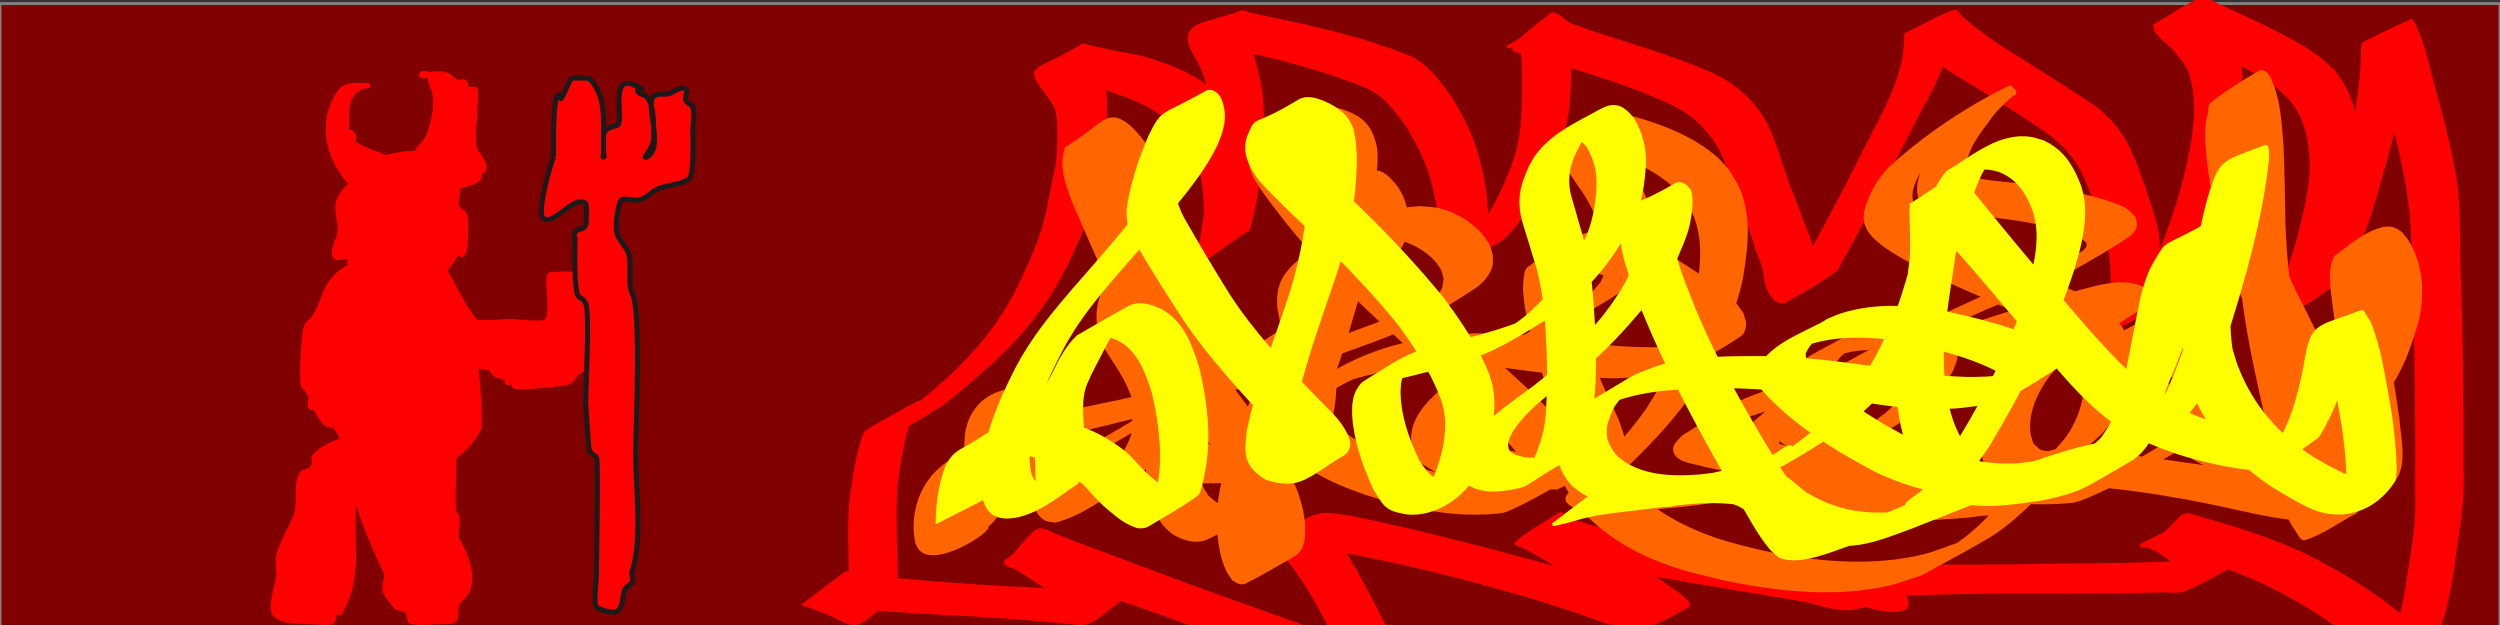 <?xml version="1.0" encoding="UTF-8" standalone="no"?>
<svg
   xmlns:dc="http://purl.org/dc/elements/1.1/"
   xmlns:cc="http://creativecommons.org/ns#"
   xmlns:rdf="http://www.w3.org/1999/02/22-rdf-syntax-ns#"
   xmlns:svg="http://www.w3.org/2000/svg"
   xmlns="http://www.w3.org/2000/svg"
   xmlns:sodipodi="http://sodipodi.sourceforge.net/DTD/sodipodi-0.dtd"
   xmlns:inkscape="http://www.inkscape.org/namespaces/inkscape"
   width="500"
   height="125"
   viewBox="0 0 132.292 33.073"
   version="1.1"
   id="svg56"
   inkscape:version="1.0.2-2 (e86c870879, 2021-01-15)"
   sodipodi:docname="bottom-0.svg">
  <rect x="0" y="0" width="132.292" height="33.073" fill="#333333" stroke="none"/>
  <defs
     id="defs50" />
  <sodipodi:namedview
     id="base"
     pagecolor="#ffffff"
     bordercolor="#666666"
     borderopacity="1.0"
     inkscape:pageopacity="0.0"
     inkscape:pageshadow="2"
     inkscape:zoom="1.4"
     inkscape:cx="183.75665"
     inkscape:cy="53.55401"
     inkscape:document-units="mm"
     inkscape:current-layer="layer1"
     inkscape:document-rotation="0"
     showgrid="false"
     units="px"
     inkscape:window-width="1920"
     inkscape:window-height="1001"
     inkscape:window-x="-9"
     inkscape:window-y="-9"
     inkscape:window-maximized="1" />
  <g
     inkscape:label="Layer 1"
     inkscape:groupmode="layer"
     id="layer1">
    <rect
       style="fill:#800000;stroke:#808080;stroke-width:0.155"
       id="rect988"
       width="132.292"
       height="33.073"
       x="0"
       y="0.189" />
    <path
       style="fill:#ff0000;stroke:#ff0000;stroke-width:0.265px;stroke-linecap:butt;stroke-linejoin:miter;stroke-opacity:1"
       d="m 22.679,8.126 c -1.241,-0.075 -2.735,0.064 -3.591,1.134 -0.124,0.156 -0.048,0.426 -0.189,0.567 -0.089,0.089 -0.265,-0.056 -0.378,0 -0.22,0.11 -0.46,0.542 -0.567,0.756 -0.252,0.503 0.18,1.351 0,1.89 -0.044,0.131 -0.406,0.917 -0.189,1.134 0.091,0.091 0.702,-0.107 0.756,0 0.056,0.113 -0.056,0.265 0,0.378 0.042,0.084 0.657,-0.049 0.756,0 0.787,0.393 -0.202,-0.013 0.189,0.378 0.228,0.228 2.047,-0.189 2.268,-0.189 0.242,0 1.713,0.176 1.89,0 0.22,-0.22 0.346,-0.535 0.567,-0.756 0.252,-0.252 0.181,0.401 0.378,-0.189 0.076,-0.228 0.135,-1.687 0,-1.89 -0.099,-0.148 -0.298,-0.219 -0.378,-0.378 -0.176,-0.353 0.176,-0.97 0,-1.323 C 24.111,9.479 23.892,9.42 23.812,9.26 23.383,8.401 24.347,8.126 22.679,8.126 Z"
       id="path990" />
    <path
       style="fill:#ff0000;stroke:#ff0000;stroke-width:0.265px;stroke-linecap:butt;stroke-linejoin:miter;stroke-opacity:1"
       d="m 18.899,10.016 c -1.492,-1.34 -2.058,-3.433 -0.945,-5.103 0.439,-0.659 1.512,-0.276 1.512,-0.378 0,-0.064 -0.375,0.061 -0.567,0.189 -0.645,0.43 -0.567,1.366 -0.567,2.079 0,0.392 0.193,0.007 0.378,0.378 0.056,0.113 -0.089,0.289 0,0.378 0.332,0.332 1.488,0.649 2.079,0.945 0.113,0.056 0.289,-0.089 0.378,0 0.391,0.391 -0.598,-0.015 0.189,0.378 1.071,0.536 0.616,-0.664 0.756,-0.945 0.04,-0.08 0.126,-0.126 0.189,-0.189 0.126,-0.189 0.294,-0.356 0.378,-0.567 0.295,-0.737 0.568,-1.887 0.189,-2.646 -0.057,-0.115 -0.11,-0.488 -0.189,-0.567 -0.089,-0.089 -0.378,-0.126 -0.378,0 0,0.169 0.609,-0.204 1.323,0 0.218,0.062 0.356,0.294 0.567,0.378 0.117,0.047 0.273,-0.07 0.378,0 0.117,0.078 0.072,0.3 0.189,0.378 0.105,0.07 0.265,-0.056 0.378,0 0.073,0.036 0,0.791 0,0.945 0,0.652 -0.204,1.655 0,2.268 0.068,0.204 0.728,0.784 0.378,1.134 -0.045,0.045 -0.144,-0.045 -0.189,0 -0.089,0.089 0.089,0.289 0,0.378 -0.267,0.267 -1.428,0.483 -1.512,0.567 -0.519,0.519 0.908,3.011 -1.134,-1.89"
       id="path994" />
    <path
       style="fill:#ff0000;stroke:#ff0000;stroke-width:0.265px;stroke-linecap:butt;stroke-linejoin:miter;stroke-opacity:1"
       d="m 18.71,13.985 c -1.635,0.864 -1.366,1.647 -2.079,2.835 -0.092,0.153 -0.279,0.23 -0.378,0.378 -0.193,0.289 -0.307,2.859 -0.189,3.213 0.028,0.085 0.126,0.126 0.189,0.189 0.063,0.126 0.144,0.244 0.189,0.378 0.036,0.107 -0.076,0.491 0,0.567 0.045,0.045 0.144,-0.045 0.189,0 0.212,0.212 0.384,0.759 0.756,0.945 0.068,0.034 0.538,-0.058 0.567,0 0.056,0.113 -0.089,0.289 0,0.378 0.189,0.189 0.378,-0.094 0.567,0 0.555,0.277 1.084,0.739 1.701,0.945 0.219,0.073 0.553,-0.102 0.756,0 0.865,0.432 -0.802,-0.078 0.567,0.378 0.286,0.095 2.152,0.203 2.457,0 0.417,-0.278 1.162,-1.028 1.323,-1.512 0.106,-0.317 -0.067,-3.157 -0.189,-3.402 -0.159,-0.318 -0.437,-0.366 -0.567,-0.756 -0.145,-0.434 0.202,-1.107 0,-1.512 -0.197,-0.395 -0.37,-0.361 -0.567,-0.756 -0.193,-0.386 -0.03,-0.816 -0.189,-1.134 -0.028,-0.056 -0.144,0.045 -0.189,0 -0.335,-0.335 -0.378,-0.619 -0.378,-1.323"
       id="path996" />
    <path
       style="fill:#ff0000;stroke:#ff0000;stroke-width:0.265px;stroke-linecap:butt;stroke-linejoin:miter;stroke-opacity:1"
       d="m 16.253,20.6 c 0.63,0.882 1.432,1.664 1.89,2.646 0.048,0.102 -1.002,0.264 -1.512,0.945 -0.076,0.101 0.056,0.265 0,0.378 -0.357,0.714 -0.518,0.042 -0.756,0.756 -0.199,0.598 0.007,1.303 -0.189,1.89 -0.253,0.76 -0.778,1.434 -0.945,2.268 -0.074,0.371 0.062,0.761 0,1.134 -0.042,0.252 -0.477,1.602 -0.189,1.89 0.379,0.379 1.14,0.378 1.701,0.378 0.152,0 1.198,0.125 1.323,0 0.126,-0.126 0.063,-0.441 0.189,-0.567 0.391,-0.391 -0.015,0.598 0.378,-0.189 0.44,-0.881 0.567,-1.795 0.567,-2.835 0,-0.236 -0.13,-3.532 0.189,-3.213 0.089,0.089 -0.04,0.258 0,0.378 0.126,0.378 0.23,0.764 0.378,1.134 0.362,0.905 0.708,1.793 1.134,2.646 0.151,0.302 -0.151,0.832 0,1.134 0.053,0.105 0.516,0.705 0.567,0.756 0.043,0.043 0.539,0.147 0.567,0.189 0.111,0.166 0.078,0.401 0.189,0.567 0.075,0.112 1.575,0 2.079,0 0.492,0 0.226,-0.64 0.378,-0.945 0.159,-0.318 0.437,-0.366 0.567,-0.756 0.317,-0.95 -0.199,-1.91 -0.567,-2.646 -0.127,-0.253 0.051,-0.879 0,-1.134 -0.028,-0.138 -0.161,-0.24 -0.189,-0.378 -0.114,-0.572 0.215,-4.347 -0.189,-4.347"
       id="path998" />
    <path
       style="fill:#ff0000;stroke:#ff0000;stroke-width:0.265px;stroke-linecap:butt;stroke-linejoin:miter;stroke-opacity:1"
       d="m 23.246,13.796 c 0.63,1.071 1.135,2.226 1.89,3.213 0.111,0.145 1.683,0 1.89,0 0.301,0 1.698,0.192 1.89,0 0.44,-0.44 -0.05,-2.218 0.189,-2.457 0.071,-0.071 1.63,-0.071 1.701,0 0.14,0.14 0,1.257 0,1.512 0,0.592 1.183,1.554 0.756,2.835 -0.206,0.618 -0.524,0.475 -0.945,0.756 -0.222,0.148 -0.313,0.482 -0.567,0.567 -0.273,0.091 -2.666,0.358 -2.835,0.189 -0.045,-0.045 0.045,-0.144 0,-0.189 -0.089,-0.089 -0.289,0.089 -0.378,0 -0.045,-0.045 0.045,-0.144 0,-0.189 -0.079,-0.079 -0.452,-0.132 -0.567,-0.189 -0.159,-0.08 -0.219,-0.298 -0.378,-0.378 -0.198,-0.099 -1.519,-0.091 -1.701,0 -0.056,0.028 0.007,0.126 0,0.189 -0.119,1.009 -0.252,2.016 -0.378,3.024"
       id="path1000" />
    <path
       style="fill:#ff0000;stroke:#1a1a1a;stroke-width:0.265px;stroke-linecap:butt;stroke-linejoin:miter;stroke-opacity:1"
       d="m 29.293,8.315 c 0,-0.441 0,-0.882 0,-1.323 0,-0.29 0.044,-1.745 0.189,-1.89 0.391,-0.391 -0.015,0.598 0.378,-0.189 0.086,-0.171 0.255,-0.633 0.378,-0.756 0.038,-0.038 0.907,-0.038 0.945,0 0.846,0.846 0.756,2.021 0.756,3.213 0,0.252 0,0.504 0,0.756 0,0.063 -0.063,0.189 0,0.189 0.063,0 0,-0.126 0,-0.189 0,-0.315 0,-0.63 0,-0.945 0,-0.474 0.675,-0.486 0.756,-0.567 0.323,-0.323 -0.47,-2.786 0.945,-2.079 0.787,0.393 -0.202,-0.013 0.189,0.378 0.1,0.1 0.278,0.089 0.378,0.189 0.438,0.438 0.378,1.619 0.378,2.268 0,0.442 -0.634,1.073 -0.378,0.945 0.989,-0.494 -0.101,-2.734 0.378,-3.213 0.227,-0.227 0.626,-0.03 0.945,-0.189 0.119,-0.059 0.56,-0.385 0.756,-0.189 0.134,0.134 -0.06,0.388 0,0.567 0.056,0.169 0.298,0.219 0.378,0.378 0.12,0.24 0,0.842 0,1.134 0,0.597 0.07,2.387 -0.189,2.646 -0.324,0.324 -1.203,0.318 -1.701,0.567 -0.456,0.228 -0.372,0.376 -0.945,0.567 -0.191,0.064 -0.81,-0.135 -0.945,0 -0.167,0.167 -0.403,1.461 -0.189,1.89 0.158,0.316 0.456,0.613 0.567,0.945 0.185,0.556 -0.062,1.576 0.189,2.079 0.501,1.001 0.189,6.999 0.189,8.504 0,1.843 0.36,4.59 -0.189,6.237 -0.06,0.179 0.085,0.398 0,0.567 -0.08,0.159 -0.298,0.219 -0.378,0.378 -0.183,0.366 -0.03,0.786 -0.378,1.134 -0.243,0.243 -1.079,-0.134 -1.134,-0.189 -0.172,-0.172 0,-1.43 0,-1.701 0,-0.637 0.111,-6.126 0,-6.237 -0.127,-0.127 -0.239,-0.1 -0.378,-0.378 -0.033,-0.066 -0.189,-2.294 -0.189,-2.457 0,-0.817 0.219,-4.853 0,-5.292 -0.139,-0.278 -0.251,-0.251 -0.378,-0.378 -0.262,-0.262 -0.189,-2.523 -0.189,-3.024 0,-0.126 -0.089,-0.289 0,-0.378 0.23,-0.23 0.422,-0.089 0.567,-0.378 0.047,-0.094 0.064,-1.07 0,-1.134 -0.549,-0.549 -1.759,1.264 -2.268,0.756 -0.314,-0.314 0.401,-2.881 0.567,-3.213 z"
       id="path1002" />
    <path
       style="fill:#ff0000;stroke:#ff0000;stroke-width:0.155"
       id="path1006"
       d="m 45.977,23.645 c 0.307,-0.148 0.547,-0.258 0.848,-0.436 0.989,-0.587 1.988,-1.159 2.955,-1.781 0.291,-0.187 0.546,-0.423 0.815,-0.641 0.94,-0.763 1.003,-0.84 1.926,-1.665 1.158,-1.059 2.187,-2.256 3.034,-3.579 0.314,-0.491 0.584,-1.017 0.858,-1.531 0.49,-1.048 1.012,-2.082 1.306,-3.205 0.193,-0.638 0.31,-1.294 0.449,-1.945 0.096,-0.484 0.224,-0.957 0.291,-1.448 0.05,-0.52 0.045,-1.043 0.049,-1.564 0.032,-0.435 -0.01,-0.855 -0.091,-1.281 C 58.297,4.172 58.028,3.849 57.793,3.515 57.654,3.308 57.474,3.132 57.351,2.913 c -0.033,-0.06 -0.074,-0.119 -0.084,-0.187 -0.004,-0.027 0.07,-0.083 0.047,-0.068 -0.745,0.472 -1.478,0.962 -2.217,1.444 0.081,-0.011 0.162,-0.035 0.244,-0.032 0.156,0.005 0.616,0.11 0.745,0.136 0.486,0.097 0.974,0.188 1.462,0.279 0.807,0.138 1.578,0.406 2.338,0.701 0.697,0.267 1.346,0.63 1.907,1.123 0.408,0.421 0.833,0.836 1.155,1.328 0.201,0.486 0.416,0.972 0.594,1.469 0.154,0.477 0.2,0.977 0.221,1.475 -0.014,0.376 0.054,0.766 -0.029,1.136 -0.066,0.379 -0.116,0.755 -0.205,1.129 -0.103,0.5 0.02,-0.111 -0.073,0.391 -0.224,1.208 1.038,-0.163 2.583,-1.08 0.083,-0.049 0.057,-0.184 0.085,-0.276 0.248,-0.812 0.357,-1.657 0.507,-2.491 0.111,-0.693 0.162,-1.392 0.178,-2.092 0.027,-0.706 0.007,-1.408 -0.055,-2.111 C 66.666,4.379 66.475,3.592 66.24,2.818 66.073,2.166 65.661,1.623 65.409,1.009 c 0.002,-0.043 -0.019,-0.093 0.005,-0.129 0.017,-0.024 0.113,-0.023 0.089,-0.006 -0.697,0.48 -1.498,0.824 -2.116,1.401 -0.136,0.127 0.373,0.028 0.558,0.054 0.408,0.057 1.244,0.22 1.634,0.294 1.461,0.282 2.899,0.659 4.321,1.093 0.833,0.27 1.662,0.554 2.474,0.884 0.907,0.423 1.516,1.247 2.087,2.037 0.465,0.765 0.892,1.571 1.184,2.42 0.19,0.554 0.229,0.802 0.356,1.37 0.227,0.999 0.208,2.025 0.287,3.039 0.081,0.383 0.398,0.72 0.82,0.482 2.726,-1.542 2.09,-0.905 3.179,-2.182 1.041,-1.368 1.816,-2.91 2.36,-4.536 0.353,-1.113 0.392,-2.281 0.425,-3.437 -0.011,-0.687 0.057,-1.382 -0.018,-2.067 -0.091,-0.441 -0.364,-0.831 -0.801,-0.972 -0.072,-0.085 -0.081,0.029 -0.124,0.03 -0.022,7.9111e-4 -0.042,-0.015 -0.063,-0.023 C 81.424,1.356 80.584,1.79 80.14,2.544 c -0.13,0.221 0.48,0.179 0.723,0.262 0.335,0.115 0.672,0.222 1.008,0.333 2.18,0.66 4.371,1.314 6.449,2.256 1.188,0.556 1.979,1.27 2.659,2.373 0.482,0.933 0.763,1.948 1.126,2.929 0.275,0.841 0.644,1.649 0.861,2.509 0.174,0.403 0.344,0.801 0.423,1.234 0.047,0.558 0.17,1.016 0.579,1.413 0.163,0.071 0.334,0.192 0.526,0.084 0.891,-0.504 1.778,-1.021 2.612,-1.614 0.139,-0.099 0.184,-0.288 0.27,-0.435 0.181,-0.311 0.669,-1.22 0.812,-1.486 1.166,-2.19 2.284,-4.405 3.433,-6.605 0.672,-1.194 1.269,-2.424 1.586,-3.761 0.064,-0.321 0.089,-0.648 0.107,-0.974 2.2e-4,-0.004 6e-5,-0.305 0.047,-0.343 0.025,-0.02 0.063,0.018 0.094,0.027 -0.794,0.456 -1.651,0.817 -2.383,1.367 -0.094,0.071 0.193,0.137 0.286,0.209 0.138,0.107 0.273,0.218 0.41,0.327 0.506,0.402 1.025,0.776 1.554,1.145 1.639,0.962 3.248,1.97 4.821,3.036 0.747,0.502 1.403,1.127 1.872,1.901 0.26,0.428 0.369,0.724 0.569,1.183 0.378,0.999 0.715,2.02 0.989,3.053 0.179,0.697 0.201,1.417 0.214,2.132 0.031,0.569 -0.051,1.145 0.015,1.712 0.031,0.153 0.23,0.503 0.457,0.385 1.928,-1.006 2.314,-1.008 3.195,-2.293 1.012,-1.743 1.662,-3.673 2.254,-5.591 0.352,-1.339 0.725,-2.69 0.855,-4.074 0.049,-0.523 0.035,-0.77 0.029,-1.279 -0.054,-0.607 -0.144,-1.243 -0.44,-1.787 -0.148,-0.272 -0.355,-0.507 -0.548,-0.747 -0.294,-0.435 -0.773,-0.721 -1.065,-1.156 -0.108,-0.161 -0.068,-0.13 0.038,-0.119 -0.758,0.474 -1.541,0.909 -2.274,1.421 -0.062,0.043 0.153,-0.009 0.226,0.009 0.144,0.037 0.279,0.101 0.418,0.154 0.781,0.304 1.542,0.646 2.303,0.995 0.962,0.489 1.95,0.95 2.843,1.562 0.517,0.354 0.637,0.496 1.086,0.912 0.865,1.042 1.074,2.147 1.124,3.458 -0.01,1.348 -0.345,2.668 -0.683,3.965 -0.245,1.011 -0.677,1.964 -0.912,2.976 -0.014,0.165 -0.055,0.35 0.01,0.513 0.363,0.915 2.38,-0.856 2.966,-1.232 0.13,-0.084 0.177,-0.253 0.266,-0.38 0.114,-0.209 0.229,-0.418 0.342,-0.628 0.345,-0.642 0.515,-0.931 0.785,-1.629 0.442,-1.144 0.746,-2.343 1.084,-3.519 0.56,-1.929 0.97,-3.894 1.21,-5.888 0.078,-0.468 0.059,-0.947 0.119,-1.417 0.009,-0.07 0.009,-0.146 0.046,-0.206 0.017,-0.027 0.122,-0.036 0.094,-0.02 -0.795,0.468 -1.6,0.918 -2.4,1.376 0.033,0.039 0.071,0.075 0.098,0.118 0.184,0.289 0.301,0.678 0.419,0.992 0.358,0.951 0.306,0.844 0.635,1.896 0.542,1.812 0.958,3.659 1.188,5.536 0.146,1.497 0.116,3.003 0.161,4.505 0.077,1.737 0.12,3.475 0.138,5.213 0.019,1.718 0.023,3.437 0.012,5.156 0.073,1.544 -0.18,3.061 -0.438,4.575 -0.105,0.945 -0.331,1.863 -0.552,2.785 -0.151,0.466 -0.299,0.966 -0.685,1.291 -0.983,0.507 0.579,-0.294 2.067,-1.233 0.045,-0.029 -0.108,0.024 -0.16,0.011 -0.076,-0.018 -0.148,-0.056 -0.213,-0.099 -0.163,-0.108 -0.545,-0.469 -0.659,-0.572 -1.681,-1.423 -3.567,-2.543 -5.542,-3.502 -1.688,-0.758 -3.457,-1.308 -5.231,-1.822 -1.23,-0.364 -0.575,-0.363 -2.643,1.513 -0.073,0.066 0.175,0.091 0.259,0.142 0.228,0.139 0.499,0.336 0.714,0.488 0.35,0.262 0.712,0.513 1.03,0.814 0.172,0.162 0.353,0.347 0.285,0.41 -0.061,0.057 -0.167,0.008 -0.25,0.011 0.622,-0.412 1.458,-0.612 1.865,-1.237 0.21,-0.324 -0.765,0.106 -1.15,0.137 -0.528,0.043 -1.059,0.065 -1.588,0.087 -2.234,0.092 -4.471,0.106 -6.706,0.125 -2.897,0.069 -5.795,0.016 -8.692,0.061 -0.771,0.531 -1.624,0.96 -2.314,1.593 -0.099,0.09 0.359,0.203 0.773,0.302 0.408,0.098 0.804,0.195 1.202,0.33 -0.982,-0.294 3.48,1.088 0.814,-1.511 -0.663,-0.647 -1.844,-0.18 -2.763,-0.298 -2.942,-0.38 -5.856,-0.924 -8.768,-1.482 -1.631,-0.348 -3.271,-0.685 -4.856,-1.212 -0.251,-0.083 -0.499,-0.177 -0.742,-0.281 -0.138,-0.059 -0.266,-0.276 -0.399,-0.207 -0.811,0.421 -1.495,1.052 -2.242,1.579 0.271,0.132 0.549,0.25 0.813,0.396 0.74,0.411 1.839,1.121 2.536,1.58 1.009,0.666 1.985,1.355 2.927,2.112 0.112,0.127 0.259,0.23 0.336,0.38 0.019,0.037 -0.136,0.096 -0.104,0.07 0.606,-0.507 1.474,-0.803 1.828,-1.509 0.147,-0.293 -0.638,-0.147 -0.954,-0.234 -1.294,-0.354 -2.576,-0.75 -3.863,-1.125 -4.048,-1.099 -8.098,-2.211 -12.207,-3.06 -1.966,-0.322 -1.975,-0.327 -4.148,1.246 -0.103,0.075 0.351,0.534 0.364,0.548 1.436,1.692 2.46,3.683 3.35,5.702 1.498,-0.514 -0.274,1.194 -0.098,0.935 0.373,-0.549 1.405,-0.963 1.195,-1.593 -0.214,-0.641 -1.291,-0.4 -1.932,-0.615 -1.463,-0.489 -3.633,-1.274 -5.071,-1.788 -2.157,-0.764 -4.297,-1.575 -6.442,-2.373 -1.015,-0.378 -2.031,-0.745 -3.032,-1.159 -1.057,-0.498 -0.733,-0.449 -2.508,1.481 -0.124,0.135 0.318,0.182 0.475,0.277 0.714,0.43 1.403,0.896 2.095,1.36 0.451,0.375 1.035,0.655 1.414,1.119 0.047,0.057 0.022,0.243 0.085,0.204 0.673,-0.415 1.497,-0.742 1.896,-1.425 0.181,-0.311 -0.719,0.017 -1.079,0.025 -3.585,-0.161 -7.175,-0.326 -10.747,-0.679 -0.769,-0.077 -1.533,-0.191 -2.298,-0.294 -0.087,-0.012 -0.174,-0.021 -0.26,-0.036 -0.03,-0.005 -0.064,-0.044 -0.089,-0.026 -0.75,0.539 -1.472,1.116 -2.208,1.675 0.641,0.245 1.293,0.462 1.901,0.783 1.126,0.628 1.309,-0.104 2.949,-1.34 0.036,-0.027 -5.29e-4,-1.498 -0.002,-1.556 -0.035,-1.426 -0.103,-2.853 0.007,-4.277 0.125,-1.013 0.284,-2.014 0.58,-2.992 0.087,-0.295 0.16,-0.657 0.453,-0.822 0.048,-0.027 0.201,-0.088 0.154,-0.06 -0.748,0.447 -1.504,0.877 -2.257,1.316 0.205,-0.072 0.099,-0.043 0.318,-0.085 0,0 2.249,-1.674 2.249,-1.674 v 0 c -0.241,0.012 -0.121,0.002 -0.359,0.028 -0.855,0.478 -1.717,0.944 -2.564,1.434 -0.338,0.196 -0.379,0.73 -0.494,1.051 -0.263,0.99 -0.396,2.004 -0.512,3.021 -0.092,1.431 0.014,2.861 0.004,4.293 -0.004,0.187 -0.01,0.891 -0.052,1.133 -0.018,0.102 -0.194,0.335 -0.098,0.295 0.804,-0.335 1.541,-0.811 2.311,-1.217 -0.046,0.012 -0.091,0.046 -0.138,0.037 -0.081,-0.015 -0.148,-0.071 -0.223,-0.106 -0.594,-0.324 -1.236,-0.547 -1.865,-0.794 -0.8,0.521 -1.599,1.044 -2.401,1.562 -0.026,0.016 0.039,-0.055 0.069,-0.059 0.097,-0.014 0.195,0.003 0.292,0.008 0.81,0.041 1.613,0.154 2.422,0.208 3.568,0.274 7.148,0.368 10.711,0.721 1.916,0.196 1.255,0.338 3.749,-1.531 0.197,-0.148 -1.586,-1.342 -1.656,-1.387 -0.689,-0.457 -1.373,-0.919 -2.05,-1.394 -0.136,-0.095 -0.251,-0.35 -0.405,-0.288 -0.881,0.35 -1.692,0.871 -2.46,1.426 -0.097,0.07 0.231,0.067 0.346,0.1 3.268,1.084 6.55,2.122 9.776,3.33 2.908,1.068 2.158,0.777 4.96,1.865 0.61,0.237 1.174,0.753 1.827,0.716 0.068,-0.004 3.741,-0.219 3.605,-1.417 -0.028,-0.251 -0.157,-0.48 -0.235,-0.72 -0.978,-2.005 -2.025,-3.985 -3.273,-5.837 -0.577,-0.687 -0.349,-0.121 -2.448,1.135 -0.085,0.051 0.193,-0.05 0.292,-0.058 0.181,-0.015 0.363,-0.02 0.545,-0.011 0.289,0.015 0.576,0.055 0.864,0.082 4.181,0.659 8.299,1.701 12.347,2.926 4.865,1.608 -0.207,-0.09 3.675,1.261 0.301,0.105 0.601,0.378 0.909,0.296 1.033,-0.272 1.989,-0.795 2.926,-1.307 0.077,-0.042 -0.018,-0.184 -0.073,-0.252 -0.115,-0.146 -0.279,-0.247 -0.418,-0.37 -2.034,-1.482 -4.208,-2.76 -6.213,-4.281 -0.789,0.518 -1.673,0.915 -2.367,1.554 -0.124,0.114 0.307,0.141 0.466,0.198 0.267,0.094 0.538,0.177 0.811,0.252 1.67,0.464 3.38,0.767 5.082,1.083 3.357,0.587 2.141,0.38 5.691,0.975 1.028,0.172 2.057,0.34 3.084,0.515 0.861,0.146 1.715,0.563 2.58,0.449 1.289,-0.17 2.492,-0.761 3.684,-1.277 0.09,-0.039 -0.066,-0.184 -0.099,-0.276 -0.405,-0.132 -0.808,-0.245 -1.222,-0.344 -0.064,-0.015 -0.495,-0.141 -0.579,-0.095 -0.808,0.443 -1.583,0.945 -2.375,1.417 0.874,-0.151 1.782,-0.14 2.665,-0.168 2.102,-0.067 4.206,-0.109 6.309,-0.131 2.194,-0.004 4.388,0.009 6.582,-0.024 0.511,-0.008 1.021,-0.019 1.532,-0.033 0.364,-0.01 0.751,0.09 1.091,-0.04 1.013,-0.388 1.931,-0.99 2.896,-1.485 0.035,-0.107 0.108,-0.208 0.104,-0.32 -0.014,-0.381 -1.151,-1.093 -1.429,-1.331 -0.071,-0.053 -0.914,-0.681 -0.928,-0.674 -3.788,1.933 -3.162,1.328 -1.976,1.555 1.806,0.431 3.587,0.971 5.287,1.724 1.951,0.917 3.83,1.993 5.402,3.491 0.026,0.026 0.586,0.589 0.656,0.648 1.052,0.893 2.326,-0.39 3.228,-1.274 0.309,-0.416 0.477,-0.913 0.602,-1.413 0.208,-0.917 0.383,-1.836 0.485,-2.773 0.238,-1.527 0.485,-3.056 0.407,-4.609 -0.013,-1.717 -0.009,-3.434 -0.027,-5.152 -0.029,-1.741 -0.061,-3.481 -0.131,-5.221 -0.042,-1.513 0.011,-3.032 -0.154,-4.54 -0.265,-1.879 -0.787,-3.706 -1.276,-5.536 -0.3,-1.085 -0.515,-2.257 -1.081,-3.241 -0.857,0.414 -1.73,0.795 -2.57,1.242 -0.011,0.006 -0.029,0.275 -0.032,0.354 -0.017,0.458 -0.02,0.917 -0.07,1.373 -0.199,1.966 -0.577,3.906 -1.137,5.802 -0.582,1.993 -1.145,4.031 -2.391,5.731 -1,0.942 -0.152,0.092 1.871,-0.91 0.049,-0.024 -0.018,0.11 -0.047,0.155 -0.03,0.046 -0.064,-0.097 -0.063,-0.151 0.002,-0.09 0.019,-0.178 0.028,-0.267 0.235,-0.998 0.643,-1.947 0.868,-2.949 0.329,-1.326 0.66,-2.671 0.661,-4.045 -0.079,-1.375 -0.349,-2.54 -1.246,-3.632 -0.446,-0.409 -0.62,-0.597 -1.128,-0.948 -0.901,-0.622 -1.902,-1.089 -2.876,-1.581 -0.748,-0.345 -1.502,-0.68 -2.242,-1.04 -0.14,-0.068 -0.275,-0.148 -0.416,-0.215 -0.089,-0.042 -0.184,-0.156 -0.273,-0.113 -0.877,0.422 -1.685,0.974 -2.527,1.461 0.009,0.061 0.007,0.126 0.028,0.184 0.158,0.439 0.947,0.887 1.19,1.309 0.147,0.185 0.388,0.471 0.504,0.686 0.277,0.512 0.355,1.113 0.414,1.682 0.014,0.475 0.033,0.737 -0.005,1.224 -0.106,1.358 -0.453,2.687 -0.806,3.997 -0.612,1.925 -1.295,3.865 -2.411,5.564 -0.11,0.136 -0.21,0.28 -0.329,0.409 -0.095,0.104 -0.437,0.349 -0.31,0.287 0.746,-0.364 1.441,-0.827 2.181,-1.202 0.09,-0.045 -0.108,0.211 -0.156,0.158 -0.03,-0.033 -0.027,-0.085 -0.041,-0.128 -0.052,-0.556 -1.1e-4,-1.118 -0.034,-1.676 -0.019,-0.737 -0.034,-1.48 -0.25,-2.191 -0.301,-1.036 -0.662,-2.058 -1.048,-3.064 -0.196,-0.45 -0.335,-0.811 -0.59,-1.233 -0.487,-0.807 -1.172,-1.456 -1.957,-1.969 -1.588,-1.031 -3.192,-2.036 -4.793,-3.046 -0.659,-0.465 -1.307,-0.935 -1.903,-1.482 -0.091,-0.084 -0.15,-0.299 -0.268,-0.259 -0.906,0.307 -1.728,0.819 -2.593,1.229 -0.034,0.47 -0.023,0.945 -0.13,1.408 -0.299,1.291 -0.875,2.481 -1.496,3.646 -1.123,2.219 -2.244,4.44 -3.464,6.608 -0.236,0.408 -0.614,1.085 -0.898,1.492 -0.098,0.14 -0.48,0.467 -0.322,0.4 0.752,-0.317 1.423,-0.8 2.15,-1.171 0.07,-0.036 -0.101,0.128 -0.172,0.162 -0.052,0.025 -0.116,0.003 -0.174,0.004 -0.401,-0.298 -0.427,-0.793 -0.482,-1.257 -0.095,-0.435 -0.269,-0.837 -0.446,-1.244 C 95.158,11.022 94.759,10.224 94.486,9.377 94.133,8.372 93.862,7.33 93.352,6.387 92.639,5.24 91.79,4.486 90.55,3.914 88.452,2.986 86.235,2.386 84.065,1.654 83.746,1.537 83.423,1.426 83.107,1.301 82.883,1.212 82.671,0.934 82.445,1.015 c -0.944,0.337 -1.748,0.982 -2.628,1.461 -0.013,0.007 0.004,-0.04 0.019,-0.042 0.252,-0.022 -0.072,0.102 0.156,8.77e-5 0.27,-0.264 0.577,0.37 0.589,0.586 0.062,0.669 0.029,1.345 0.042,2.016 -0.021,1.128 -0.084,2.263 -0.428,3.346 -0.547,1.604 -1.305,3.136 -2.411,4.434 -1.062,1.061 -0.567,0.473 1.503,-0.591 0.138,-0.071 -0.35,0.351 -0.468,0.177 -0.042,-0.063 -0.048,-0.143 -0.072,-0.215 C 78.643,11.172 78.632,10.143 78.386,9.145 78.26,8.611 78.191,8.262 78.011,7.739 77.712,6.869 77.274,6.043 76.806,5.254 76.217,4.422 75.602,3.54 74.672,3.066 73.851,2.723 73.007,2.446 72.161,2.173 70.715,1.75 69.25,1.407 67.778,1.09 64.969,0.523 68.747,1.292 66.181,0.754 66.003,0.716 65.814,0.583 65.644,0.649 c -1.704,0.668 -2.982,0.492 -2.666,1.729 0.279,0.59 0.663,1.13 0.834,1.769 0.233,0.756 0.417,1.524 0.489,2.314 0.053,0.695 0.055,1.391 0.033,2.088 -0.025,0.687 -0.069,1.374 -0.185,2.052 -0.139,0.824 -0.241,1.665 -0.551,2.446 -0.546,1.048 -0.233,0.322 2.35,-0.865 0.016,-0.007 0.044,-0.267 0.064,-0.361 0.013,-0.064 0.028,-0.127 0.042,-0.191 0.084,-0.381 0.128,-0.769 0.199,-1.153 0.028,-0.393 0.01,-0.787 -0.004,-1.18 C 66.212,8.776 66.144,8.255 65.977,7.756 65.784,7.241 65.585,6.724 65.357,6.226 65.014,5.718 64.574,5.287 64.15,4.848 63.576,4.322 62.904,3.936 62.183,3.645 61.409,3.334 60.623,3.052 59.798,2.913 58.964,2.76 58.134,2.592 57.314,2.379 54.781,3.934 54.211,3.367 55.387,4.932 c 0.21,0.303 0.451,0.597 0.555,0.957 0.078,0.406 0.1,0.81 0.081,1.225 -0.003,0.512 -0.006,1.026 -0.073,1.534 -0.074,0.481 -0.204,0.949 -0.291,1.428 -0.132,0.64 -0.24,1.287 -0.425,1.915 -0.309,1.085 -0.801,2.101 -1.273,3.123 -0.287,0.537 -0.507,0.974 -0.839,1.489 -0.837,1.299 -1.86,2.467 -3.008,3.5 -0.87,0.761 -1.078,0.965 -1.977,1.665 -0.285,0.222 -1.211,0.762 -0.869,0.646 0.608,-0.206 1.126,-0.618 1.69,-0.924 0.262,-0.142 -0.889,0.503 -0.79,0.419 0,0 -2.191,1.736 -2.191,1.736 z" />
    <path
       style="fill:#ff6600;stroke:#ff6600;stroke-width:0.155"
       id="path1008"
       d="m 52.818,27.236 c 1.988,-1.496 4.169,-2.712 6.309,-3.972 3.927,-2.311 1.01,-0.581 4.961,-2.934 2.94,-1.882 6.115,-3.493 8.742,-5.825 0.269,-0.239 0.515,-0.503 0.772,-0.755 0.173,-0.24 0.374,-0.462 0.518,-0.72 0.462,-0.827 0.419,-1.778 0.048,-2.629 -0.071,-0.164 -0.174,-0.312 -0.26,-0.468 -1.279,-1.639 -1.544,-0.594 -3.635,0.663 -0.112,0.422 -0.091,0.864 -0.091,1.296 0.032,0.714 -0.061,1.423 -0.15,2.13 -0.209,1.379 -0.575,2.735 -0.968,4.071 -0.376,1.223 -0.719,2.458 -1.22,3.638 -0.222,0.523 -0.408,0.871 -0.662,1.372 -0.277,0.475 -0.511,1.002 -0.942,1.365 -0.13,0.11 -0.572,0.368 -0.425,0.282 2.178,-1.272 2.523,-1.316 1.242,-0.94 -1.231,0.157 -2.673,0.197 -3.726,-0.588 -0.177,-0.132 -0.316,-0.309 -0.474,-0.464 -0.103,-0.226 -0.234,-0.441 -0.308,-0.678 -0.352,-1.126 -0.148,-2.382 0.112,-3.501 0.265,-0.987 0.711,-1.911 1.012,-2.886 0.171,-0.714 0.086,-1.363 -0.569,-1.797 -0.119,-0.079 -0.254,-0.129 -0.381,-0.194 -0.336,-0.101 -0.423,-0.151 -0.771,-0.166 -0.159,-0.007 -0.552,0.011 -0.705,0.094 -2.594,1.406 -2.038,0.742 -2.827,1.774 -0.285,0.502 -0.343,1.103 -0.305,1.671 0.038,0.608 0.262,1.149 0.598,1.649 0.469,0.707 0.93,1.418 1.216,2.22 0.278,0.88 0.226,1.525 -0.102,2.375 -0.451,1.017 -1.16,1.865 -1.935,2.647 -0.134,0.11 -0.264,0.226 -0.402,0.331 -0.131,0.101 -0.265,0.199 -0.405,0.288 -0.131,0.083 -0.539,0.307 -0.406,0.227 3.386,-2.028 2.338,-1.26 1.368,-0.942 -0.442,0.079 -0.658,-0.071 -0.858,-0.462 -0.134,-0.261 -0.283,-0.655 -0.391,-0.923 -0.346,-1.008 -0.668,-2.018 -1.256,-2.915 -0.353,-0.49 -0.81,-0.846 -1.399,-0.983 -1.809,0.015 -2.791,0.985 -3.006,2.391 -0.052,0.597 -0.034,1.198 -0.028,1.797 -0.025,0.888 -0.215,1.756 -0.436,2.613 -0.182,0.649 -0.43,1.156 -1.067,1.435 5.549,-3.385 2.025,-0.581 1.415,-1.323 -0.042,-0.051 -0.06,-0.119 -0.089,-0.178 -0.147,-0.793 -0.032,-1.627 0.334,-2.35 0.086,-0.169 0.2,-0.322 0.299,-0.483 0.39,-0.443 0.295,-0.379 0.76,-0.737 0.132,-0.101 0.55,-0.372 0.405,-0.29 -3.679,2.064 -1.892,1.095 -0.982,0.737 1.75,-0.655 3.59,-1.005 5.403,-1.43 0.765,-0.179 1.527,-0.372 2.29,-0.558 4.562,-1.077 8.987,-2.63 13.38,-4.245 1.9,-0.686 3.549,-1.686 5.25,-2.805 0.318,-0.209 0.7,-0.652 0.813,-1.034 0.056,-0.188 0.027,-0.392 0.041,-0.588 -0.068,-0.202 -0.102,-0.42 -0.205,-0.607 -0.503,-0.911 -1.646,-1.643 -2.645,-1.85 -0.311,-0.065 -0.631,-0.063 -0.947,-0.094 -1.178,0.053 -2.324,0.38 -3.344,0.974 -2.868,1.67 -2.055,1.004 -3.303,2.099 -0.697,0.686 -0.877,1.27 -0.812,2.222 0.294,1.451 0.454,2.918 0.559,4.394 0.041,0.945 0.006,1.913 -0.323,2.812 -0.158,0.43 -0.365,0.802 -0.575,1.208 -0.558,0.913 -1.221,1.792 -2.063,2.466 -0.164,0.131 -0.343,0.243 -0.515,0.364 -0.179,0.104 -0.715,0.42 -0.538,0.313 0.602,-0.365 1.245,-0.666 1.811,-1.084 0.162,-0.12 -0.379,0.151 -0.58,0.174 -0.714,0.083 -1.065,-0.221 -1.558,-0.648 -0.11,-0.192 -0.241,-0.372 -0.329,-0.575 -0.515,-1.184 -0.53,-2.729 -0.573,-4.005 -0.007,-1.343 -0.002,-2.685 0.002,-4.028 0.073,-1.462 -0.045,-2.91 -0.239,-4.357 -0.123,-0.94 -0.441,-1.836 -0.709,-2.741 C 61.861,10.075 61.777,9.544 61.54,9.062 61.404,8.787 61.287,8.625 61.119,8.37 60.753,7.856 60.38,7.339 59.946,6.879 58.624,5.608 58.449,6.617 56.431,7.842 c -0.343,0.968 0.045,1.928 0.379,2.84 0.785,1.81 1.567,3.623 2.431,5.397 1.052,1.951 2.277,3.796 3.564,5.597 0.851,1.196 1.749,2.366 2.482,3.641 0.396,0.688 0.44,0.833 0.75,1.53 0.377,0.964 0.663,1.989 0.418,3.016 -0.117,0.189 -0.145,0.285 -0.333,0.407 -0.07,0.045 -0.298,0.143 -0.228,0.1 0.716,-0.435 1.457,-0.83 2.166,-1.278 0.07,-0.044 -0.157,0.06 -0.239,0.062 -0.085,0.002 -0.166,-0.035 -0.25,-0.052 -0.087,-0.113 -0.194,-0.214 -0.26,-0.34 -0.569,-1.084 -0.57,-2.769 -0.363,-3.937 0.083,-0.469 0.232,-0.925 0.347,-1.387 0.82,-2.708 2.228,-5.17 3.442,-7.71 0.769,-1.719 1.389,-3.494 1.801,-5.331 C 72.687,9.535 72.928,8.635 72.775,7.754 72.751,7.617 72.703,7.485 72.667,7.351 72.381,6.511 71.875,6.163 71.07,5.873 70.576,5.721 69.988,5.683 69.514,5.939 c -2.588,1.399 -1.962,0.864 -2.975,1.791 -0.088,0.118 -0.368,0.456 -0.385,0.619 -0.079,0.761 0.657,1.677 1.039,2.198 0.302,0.411 0.62,0.811 0.93,1.216 2.1,2.6 4.524,4.897 7.025,7.102 1.82,1.625 3.69,3.215 5.236,5.111 0.322,0.493 0.926,1.202 0.625,1.852 -0.16,0.346 -0.404,0.388 -0.732,0.562 0.526,-0.35 1.231,-0.522 1.578,-1.05 0.191,-0.291 -0.677,0.164 -1.023,0.205 -0.395,0.046 -0.794,0.059 -1.191,0.056 -1.203,-0.01 -2.363,-0.236 -3.531,-0.496 -1.684,-0.426 -3.322,-1.044 -4.773,-2.007 -0.595,-0.514 -1.088,-1.273 -0.895,-2.105 0.113,-0.486 0.359,-0.643 0.69,-0.99 0.232,-0.154 0.936,-0.604 0.697,-0.462 -0.467,0.278 -1.152,0.375 -1.38,0.869 -0.175,0.378 0.776,-0.303 1.174,-0.425 0.865,-0.265 1.925,-0.483 2.815,-0.603 0.506,-0.068 1.016,-0.096 1.524,-0.144 2.64,-0.175 5.229,0.457 7.847,0.643 0.544,0.039 1.089,0.041 1.634,0.062 1.108,-0.061 1.691,-0.046 2.752,-0.269 0.325,-0.068 0.661,-0.128 0.958,-0.278 1.01,-0.509 2.016,-1.04 2.944,-1.687 0.156,-0.109 0.213,-0.335 0.226,-0.525 0.014,-0.205 -0.099,-0.4 -0.149,-0.6 -0.147,-0.193 -0.274,-0.403 -0.44,-0.58 -0.35,-0.373 -0.921,-0.777 -1.328,-1.07 C 89.688,14.418 88.956,13.947 88.196,13.498 86.937,12.862 85.566,12.39 84.144,12.373 c -1.265,0.216 -2.243,1.075 -3.285,1.846 -0.165,0.122 -0.183,0.892 -0.191,1.083 0.075,1.355 0.477,2.654 0.861,3.945 0.439,1.495 1.058,2.921 1.664,4.352 0.099,0.321 0.483,1.226 0.179,1.537 -0.104,0.107 -0.516,0.294 -0.401,0.199 0.498,-0.407 1.037,-0.762 1.555,-1.143 -1.339,0.156 -2.69,0.061 -4.017,-0.155 -0.652,-0.106 -1.605,-0.302 -2.232,-0.573 -0.27,-0.117 -0.51,-0.295 -0.766,-0.442 -0.119,-0.214 -0.302,-0.403 -0.357,-0.642 -0.237,-1.045 0.66,-1.935 1.358,-2.538 0.896,-0.774 1.557,-1.116 2.577,-1.741 -0.237,0.142 -0.953,0.557 -0.71,0.427 0.454,-0.243 0.897,-0.506 1.342,-0.765 1.123,-0.652 2.25,-1.296 3.361,-1.968 0.478,-0.29 1.234,-0.813 1.645,-1.23 0.187,-0.19 0.332,-0.417 0.498,-0.625 0.085,-0.246 0.203,-0.482 0.256,-0.737 C 87.763,11.884 87.109,10.571 86.54,9.426 86.152,8.618 85.542,7.945 85.19,7.12 85.156,6.968 85.079,6.779 85.157,6.619 c 0.03,-0.061 0.099,-0.095 0.148,-0.142 -0.7,0.44 -1.429,0.836 -2.099,1.321 -0.099,0.072 0.24,-0.065 0.363,-0.064 0.215,0.001 0.428,0.047 0.642,0.07 1.547,0.331 3.121,0.923 4.328,1.983 0.214,0.188 0.394,0.411 0.591,0.616 0.152,0.252 0.33,0.49 0.456,0.756 0.712,1.496 0.456,3.172 0.171,4.736 -0.488,2.126 -1.435,3.981 -2.601,5.806 -1.018,1.444 -2.254,2.713 -3.547,3.91 -0.083,0.147 -0.892,0.629 -0.644,0.932 0.12,0.147 0.303,0.246 0.487,0.298 0.531,0.149 2.198,0.109 2.523,0.112 2.646,-0.084 5.312,-0.369 7.835,-1.214 1.707,-0.572 2.106,-0.847 3.7,-1.656 1.76,-1.082 3.544,-1.878 4.935,-3.389 0.328,-0.356 0.657,-0.732 0.861,-1.171 0.342,-0.739 0.305,-1.389 -0.29,-1.963 -0.255,-0.246 -0.619,-0.343 -0.929,-0.515 -0.364,-0.051 -0.724,-0.142 -1.091,-0.153 -0.924,-0.028 -1.964,0.207 -2.769,0.671 -2.909,1.677 -2.19,0.991 -3.4,2.307 -0.415,0.534 -0.742,1.128 -1.017,1.745 -0.169,0.379 -0.358,0.678 -0.115,1.109 0.144,0.255 0.405,0.423 0.608,0.634 0.38,0.205 0.746,0.439 1.14,0.615 0.749,0.334 2.478,0.907 3.237,1.152 1.344,0.433 2.7,0.819 4.062,1.188 0.69,0.178 1.383,0.349 2.085,0.476 0.184,0.033 0.563,0.048 0.742,0.145 0.681,-0.508 1.422,-0.943 2.042,-1.524 0.144,-0.135 -0.38,0.108 -0.574,0.148 -0.258,0.053 -0.52,0.093 -0.781,0.128 -1.167,0.157 -2.342,0.211 -3.516,0.272 -2.507,4.23e-4 -5.05,-0.133 -7.489,-0.747 -0.194,-0.136 -0.413,-0.243 -0.582,-0.409 -0.68,-0.67 -0.784,-1.723 -0.275,-2.528 0.171,-0.27 0.414,-0.487 0.621,-0.73 1.262,-1.017 1.258,-1.089 2.808,-1.963 0.028,-0.016 0.047,0.071 0.076,0.058 0.822,-0.366 1.618,-0.789 2.431,-1.173 2.041,-0.966 2.628,-1.214 4.653,-2.115 0.906,-0.389 2.582,-1.1 3.528,-1.538 0.387,-0.179 0.778,-0.352 1.148,-0.563 1.011,-0.578 2.03,-1.148 2.993,-1.803 0.16,-0.109 0.293,-0.281 0.346,-0.468 0.044,-0.155 -0.051,-0.317 -0.076,-0.476 -0.148,-0.137 -0.272,-0.306 -0.445,-0.411 -0.388,-0.235 -1.331,-0.517 -1.734,-0.622 -1.034,-0.269 -2.093,-0.429 -3.147,-0.59 -0.743,-0.119 -1.495,-0.16 -2.24,-0.256 -0.17,-0.022 -0.745,-0.101 -0.937,-0.176 -0.103,-0.04 -0.188,-0.115 -0.282,-0.172 -0.056,-0.087 -0.146,-0.16 -0.168,-0.261 -0.029,-0.133 2.6e-4,-0.273 0.024,-0.406 0.154,-0.863 0.686,-1.555 1.201,-2.235 0.339,-0.51 0.779,-0.916 1.238,-1.311 0.065,-0.056 0.205,-0.088 0.192,-0.173 -0.019,-0.132 -0.173,-0.202 -0.26,-0.303 -2.346,1.177 -4.516,2.616 -6.442,4.394 -0.178,0.229 -0.378,0.442 -0.534,0.687 -0.158,0.246 -0.293,0.507 -0.405,0.777 -0.267,0.64 -0.49,1.232 0.026,1.889 0.664,0.844 2.411,1.654 3.261,2.116 1.673,0.86 3.442,1.51 5.132,2.334 0.652,0.318 1.457,0.719 1.999,1.235 0.224,0.214 0.383,0.487 0.575,0.731 0.1,0.276 0.24,0.541 0.301,0.828 0.257,1.228 -0.184,2.612 -0.902,3.608 -0.19,0.263 -0.428,0.489 -0.641,0.733 0.697,-0.252 -1.952,1.356 -1.467,1.013 0.53,-0.376 1.159,-0.618 1.635,-1.06 0.14,-0.131 -0.379,0.079 -0.571,0.07 -0.46,-0.022 -0.486,-0.147 -0.798,-0.438 -0.053,-0.185 -0.133,-0.365 -0.159,-0.555 -0.144,-1.067 0.346,-2.159 0.956,-3.004 0.162,-0.225 0.356,-0.426 0.534,-0.639 0.213,-0.193 0.415,-0.399 0.639,-0.578 0.432,-0.344 1.195,-0.821 1.652,-1.106 0.746,-0.465 1.494,-0.917 2.221,-1.411 0.107,-0.136 0.294,-0.238 0.32,-0.409 0.065,-0.429 -0.458,-0.641 -0.741,-0.709 -1.045,-0.252 -2.232,0.174 -3.217,0.42 -4.378,1.286 -8.696,2.768 -13.032,4.188 -1.419,0.54 -2.932,0.848 -4.327,1.454 -1.176,0.51 -2.217,1.286 -3.313,1.95 -0.108,0.116 -0.458,0.428 -0.455,0.645 0.009,0.615 0.945,0.701 1.283,0.794 0.98,0.269 3.097,0.609 4.017,0.77 4.056,0.516 8.124,1 12.207,1.255 1.192,0.023 2.393,0.094 3.58,-0.045 0.117,-0.031 0.236,-0.054 0.351,-0.093 0.342,-0.118 1.061,-0.45 1.317,-0.57 0.337,-0.159 0.68,-0.309 1.006,-0.489 3.147,-1.744 2.404,-1.26 4.226,-2.558 0.617,-0.55 1.916,-1.482 1.964,-2.42 0.024,-0.45 -0.214,-0.745 -0.418,-1.111 -0.869,-1.075 -2.119,-1.626 -3.405,-2.026 -0.434,-0.086 -1.253,-0.275 -1.676,-0.041 -2.648,1.467 -2.214,0.634 -2.743,1.831 0.07,0.18 0.109,0.375 0.211,0.539 0.344,0.55 1.136,1.329 1.563,1.728 0.901,0.844 1.725,1.536 2.767,2.214 0.54,0.351 1.116,0.645 1.675,0.967 1.347,0.699 2.762,1.245 4.155,1.84 0.206,0.088 0.407,0.191 0.616,0.272 0.076,0.03 0.17,0.108 0.237,0.061 0.791,-0.55 1.508,-1.2 2.261,-1.8 -1.284,-2.188 -1.782,-4.688 -2.284,-7.143 -0.377,-1.936 -0.58,-3.898 -0.661,-5.867 -0.017,-1.36 -0.045,-2.718 -0.097,-4.077 -0.103,-1.263 -0.147,-2.596 -0.729,-3.746 -0.063,-0.062 -0.11,-0.146 -0.188,-0.185 -0.079,-0.04 -0.185,-0.087 -0.262,-0.042 -0.877,0.513 -1.752,1.045 -2.543,1.683 -0.126,0.102 -0.091,0.311 -0.128,0.469 -0.157,0.666 -0.113,0.542 -0.146,1.293 0.103,2.405 0.687,4.75 1.381,7.044 0.513,1.548 1.291,2.982 1.992,4.447 0.292,0.611 0.606,1.32 0.883,1.94 0.593,1.412 1.197,2.827 1.537,4.324 0.116,0.821 0.109,1.666 -0.088,2.476 -0.037,0.151 -0.072,0.305 -0.14,0.445 -0.053,0.11 -0.146,0.197 -0.218,0.296 0.696,-0.455 1.459,-0.821 2.087,-1.366 0.087,-0.076 -0.208,-0.11 -0.285,-0.196 -0.123,-0.138 -0.216,-0.302 -0.305,-0.465 -0.164,-0.303 -0.372,-0.817 -0.439,-1.16 -0.035,-0.178 -0.027,-0.363 -0.041,-0.544 0.056,-0.177 0.088,-0.363 0.169,-0.531 0.423,-0.878 1.553,-1.746 2.275,-2.406 1.299,-1.365 1.906,-3.006 2.392,-4.792 0.257,-1.356 0.167,-2.794 -0.579,-3.993 -0.094,-0.15 -0.217,-0.28 -0.326,-0.42 -0.122,-0.076 -0.232,-0.175 -0.365,-0.228 -0.952,-0.382 -2.794,1.27 -3.028,1.415 -0.101,0.063 -0.143,0.194 -0.182,0.306 -0.182,0.526 -0.104,0.849 -0.086,1.43 0.319,2.709 0.822,5.391 1.161,8.097 0.034,0.924 0.4,2.38 -0.344,3.126 -0.165,0.165 -0.765,0.536 -0.58,0.393 0.474,-0.367 0.966,-0.71 1.449,-1.066 -0.347,0.031 -0.693,0.092 -1.042,0.093 -1.476,0.005 -2.942,-0.357 -4.38,-0.641 -2.105,-0.416 -1.316,-0.265 -3.42,-0.639 -1.969,-0.243 -4.218,-0.761 -6.207,-0.39 -0.23,0.043 -0.449,0.13 -0.674,0.195 -0.966,0.555 -1.963,1.06 -2.898,1.667 -0.23,0.149 -0.384,0.39 -0.574,0.588 -0.677,0.705 -0.947,1.049 -1.742,1.693 -0.388,0.315 -0.814,0.58 -1.211,0.883 -0.224,0.171 0.46,-0.324 0.69,-0.486 -0.596,0.203 -1.177,0.459 -1.788,0.61 -2.637,0.653 -5.434,0.43 -8.073,-0.082 -0.599,-0.116 -1.187,-0.281 -1.781,-0.422 -2.023,-0.528 -3.988,-1.386 -5.505,-2.862 -0.204,-0.198 -0.382,-0.422 -0.572,-0.633 -0.75,-0.925 -1.061,-1.908 -1.164,-3.07 0.044,-0.547 0.012,-0.278 0.096,-0.808 0,0 -2.478,1.221 -2.478,1.221 v 0 c -0.065,0.561 -0.044,0.273 -0.06,0.864 0.154,1.262 0.489,2.181 1.316,3.183 0.202,0.217 0.39,0.448 0.605,0.652 1.583,1.493 3.611,2.371 5.702,2.88 0.605,0.141 1.205,0.304 1.815,0.422 2.656,0.51 5.455,0.777 8.125,0.189 0.609,-0.134 1.191,-0.37 1.787,-0.555 1.224,-0.683 2.472,-1.322 3.671,-2.048 0.752,-0.455 1.619,-1.249 2.258,-1.855 0.272,-0.258 0.524,-0.538 0.796,-0.796 0.201,-0.19 0.881,-0.643 0.622,-0.547 -0.633,0.236 -1.184,0.651 -1.775,0.977 0.222,-0.085 0.435,-0.196 0.665,-0.254 0.283,-0.071 0.576,-0.101 0.867,-0.129 1.809,-0.176 3.633,0.108 5.418,0.366 1.794,0.313 1.62,0.267 3.405,0.64 1.773,0.37 3.56,0.877 5.389,0.73 0.098,-0.049 3.049,-1.158 3.727,-2.071 0.634,-0.853 0.255,-2.281 0.194,-3.243 -0.131,-0.878 -0.223,-1.513 -0.37,-2.399 -0.312,-1.884 -0.689,-3.768 -0.729,-5.684 0.038,-0.545 -0.028,-0.859 0.247,-1.31 0.054,-0.088 0.318,-0.258 0.225,-0.213 -0.734,0.36 -1.44,0.774 -2.16,1.161 0.094,-0.019 0.186,-0.067 0.282,-0.058 0.114,0.012 0.215,0.08 0.322,0.12 0.105,0.121 0.226,0.229 0.316,0.362 0.759,1.116 0.801,2.504 0.543,3.783 -0.088,0.313 -0.162,0.631 -0.265,0.94 -0.467,1.394 -1.189,2.714 -2.249,3.742 -0.754,0.698 -1.854,1.566 -2.214,2.549 -0.072,0.198 -0.086,0.413 -0.13,0.62 0.025,0.196 0.031,0.396 0.075,0.588 0.136,0.596 0.422,1.279 0.792,1.769 0.11,0.146 0.212,0.449 0.386,0.391 0.958,-0.317 1.788,-0.937 2.682,-1.406 0.058,-0.119 0.129,-0.232 0.173,-0.357 0.334,-0.963 0.242,-2.044 0.148,-3.034 -0.37,-1.503 -1.033,-2.909 -1.633,-4.331 -0.276,-0.601 -0.614,-1.347 -0.903,-1.939 -0.704,-1.447 -1.49,-2.859 -2.002,-4.391 -0.69,-2.276 -1.252,-4.614 -1.239,-7.008 0.06,-0.565 0.042,-0.735 0.218,-1.247 0.049,-0.143 0.326,-0.467 0.185,-0.413 -0.775,0.295 -1.437,0.833 -2.192,1.177 -0.07,0.032 0.017,-0.176 0.082,-0.216 0.047,-0.029 0.099,0.049 0.149,0.074 0.633,1.07 0.643,2.39 0.742,3.595 0.044,1.365 0.011,2.73 0.075,4.095 0.135,1.962 0.411,3.91 0.801,5.838 0.301,1.429 0.588,2.872 1.005,4.273 0.27,0.908 0.489,1.421 0.832,2.279 0.093,0.234 0.188,0.466 0.282,0.7 0.811,-0.391 1.628,-0.769 2.433,-1.173 0.075,-0.038 -0.159,0.087 -0.242,0.073 -0.237,-0.038 -0.458,-0.144 -0.685,-0.223 -1.444,-0.502 -2.875,-1.051 -4.244,-1.735 -0.55,-0.317 -1.119,-0.602 -1.649,-0.95 -1.019,-0.67 -1.816,-1.361 -2.667,-2.223 -0.435,-0.44 -1.057,-1.119 -1.368,-1.705 -0.054,-0.103 -0.051,-0.226 -0.076,-0.34 0.695,-0.804 0.275,-0.274 -1.993,1.005 -0.094,0.053 0.187,-0.11 0.29,-0.141 0.428,-0.129 0.892,-0.055 1.32,0.015 1.239,0.336 2.452,0.823 3.29,1.844 0.161,0.303 0.359,0.544 0.308,0.912 -0.12,0.861 -1.349,1.711 -1.933,2.223 -0.312,0.214 -1.306,0.711 -0.935,0.642 0.46,-0.086 0.871,-0.383 1.22,-0.695 0.268,-0.239 -0.643,0.319 -0.969,0.47 -0.301,0.14 -0.88,0.389 -1.228,0.535 -0.105,0.044 -0.211,0.086 -0.316,0.13 -1.212,0.206 -2.449,0.167 -3.675,0.176 -4.129,-0.096 -8.254,-0.501 -12.336,-1.119 -1.777,-0.349 -2.183,-0.386 -3.824,-0.853 -0.196,-0.056 -1.014,-0.181 -0.94,-0.445 0.05,-0.179 0.362,-0.427 0.468,-0.525 -0.638,0.349 -1.272,0.704 -1.913,1.048 -0.191,0.102 0.368,-0.229 0.563,-0.323 0.58,-0.281 1.112,-0.437 1.726,-0.648 2.178,-0.749 0.274,-0.101 2.742,-0.936 4.297,-1.454 8.582,-2.96 12.959,-4.157 0.858,-0.211 1.447,-0.406 2.3,-0.465 0.146,-0.01 0.875,-0.012 1.096,0.1 0.053,0.027 0.104,0.107 0.078,0.161 -0.064,0.135 -0.206,0.217 -0.309,0.326 -0.712,0.48 -1.444,0.922 -2.168,1.383 -0.537,0.342 -1.175,0.746 -1.664,1.163 -0.223,0.191 -0.42,0.41 -0.63,0.615 -0.171,0.224 -0.358,0.436 -0.513,0.671 -0.608,0.921 -1.079,2.098 -0.894,3.222 0.039,0.235 0.14,0.456 0.21,0.684 0.137,0.143 0.246,0.32 0.411,0.43 0.264,0.176 0.863,0.306 1.164,0.174 1.034,-0.454 2.008,-1.033 2.998,-1.576 0.246,-0.135 0.483,-0.286 0.706,-0.456 0.25,-0.192 0.471,-0.419 0.706,-0.628 0.207,-0.259 0.438,-0.5 0.62,-0.777 0.709,-1.08 1.112,-2.537 0.809,-3.821 -0.074,-0.312 -0.233,-0.598 -0.349,-0.897 -0.21,-0.26 -0.385,-0.554 -0.631,-0.781 -0.581,-0.536 -1.409,-0.91 -2.109,-1.228 -1.719,-0.781 -3.512,-1.393 -5.188,-2.269 -0.755,-0.431 -2.403,-1.227 -2.99,-2.035 -0.714,-0.982 0.46,-2.407 1.056,-3.102 0.941,-0.847 1.928,-1.616 2.983,-2.317 0.233,-0.155 0.957,-0.575 0.707,-0.452 -0.674,0.332 -1.319,0.719 -1.979,1.078 -0.023,-0.111 0.025,-0.269 -0.069,-0.332 -0.067,-0.045 -0.12,0.109 -0.18,0.164 -0.437,0.404 -0.824,0.853 -1.162,1.344 -0.534,0.757 -1.409,1.962 -1.122,2.959 0.039,0.136 0.153,0.238 0.229,0.357 0.115,0.083 0.216,0.191 0.345,0.249 0.137,0.062 0.29,0.076 0.438,0.104 0.936,0.173 1.895,0.153 2.835,0.291 1.498,0.202 3.375,0.422 4.725,1.133 0.119,0.063 0.215,0.162 0.322,0.243 0.003,0.089 0.048,0.188 0.009,0.268 -0.27,0.557 -1.964,1.32 1.21,-0.431 0.395,-0.218 -0.797,0.424 -1.203,0.621 -1.093,0.528 -2.536,1.143 -3.627,1.618 -2.216,0.993 -2.442,1.083 -4.686,2.134 -0.803,0.376 -1.618,0.73 -2.404,1.141 -1.435,0.75 -2.853,1.535 -4.257,2.342 -0.589,0.339 -1.168,0.698 -1.72,1.094 -0.43,0.308 -0.813,0.677 -1.22,1.016 -0.208,0.277 -0.458,0.526 -0.625,0.83 -0.504,0.922 -0.28,2.097 0.443,2.83 0.191,0.193 0.435,0.326 0.652,0.489 0.28,0.067 0.557,0.149 0.841,0.201 0.346,0.064 0.697,0.1 1.046,0.145 1.894,0.245 3.801,0.396 5.712,0.416 1.153,-0.046 2.309,-0.083 3.458,-0.197 0.254,-0.025 0.508,-0.061 0.761,-0.094 0.185,-0.024 0.394,0.015 0.556,-0.079 0.88,-0.509 1.685,-1.137 2.528,-1.705 -0.279,-0.213 -0.524,-0.162 -0.874,-0.207 -0.728,-0.093 -1.449,-0.237 -2.165,-0.394 -1.958,-0.462 -3.903,-0.976 -5.792,-1.677 -0.499,-0.185 -0.999,-0.371 -1.48,-0.599 -0.358,-0.17 -0.686,-0.394 -1.03,-0.591 -0.161,-0.167 -0.376,-0.295 -0.483,-0.501 -0.167,-0.319 0.048,-0.697 0.17,-0.964 0.273,-0.597 0.607,-1.163 1.038,-1.661 0.941,-0.918 0.705,-0.597 -1.201,0.407 -0.252,0.133 0.494,-0.289 0.759,-0.395 0.954,-0.383 1.962,-0.496 2.976,-0.339 0.278,0.133 0.6,0.2 0.835,0.4 1.005,0.852 0.029,2.081 -0.606,2.75 -0.376,0.396 -0.909,0.64 -1.233,1.079 -0.122,0.165 0.388,-0.131 0.581,-0.197 -1.585,0.829 -1.967,1.102 -3.666,1.691 -2.48,0.86 -5.112,1.192 -7.726,1.227 -4.813,-0.204 0.703,0.064 -2.305,-0.154 -0.089,-0.006 -0.188,0.053 -0.267,0.012 -0.039,-0.02 0.025,-0.087 0.052,-0.123 0.107,-0.139 0.505,-0.52 0.599,-0.613 1.256,-1.213 2.46,-2.492 3.443,-3.94 1.138,-1.843 2.119,-3.773 2.577,-5.908 0.217,-1.32 0.417,-2.683 0.082,-4.007 C 92.03,9.93 91.824,9.695 91.416,9.007 91.209,8.79 91.021,8.554 90.796,8.356 89.575,7.284 87.975,6.675 86.437,6.242 86.409,6.236 85.56,5.993 85.393,6.077 c -0.974,0.487 -2.587,0.721 -2.725,1.801 -0.029,0.225 0.044,0.392 0.105,0.603 0.37,0.826 0.995,1.487 1.413,2.288 0.557,1.07 1.195,2.328 0.848,3.571 -0.064,0.23 -0.191,0.437 -0.286,0.655 -0.538,0.619 -0.476,0.614 -1.178,1.128 -0.293,0.215 -1.259,0.528 -0.904,0.607 0.389,0.086 1.381,-0.794 1.048,-0.575 -1.602,1.053 -3.488,1.642 -4.987,2.864 -1.402,0.88 -4.501,2.579 -3.9,4.708 0.079,0.28 0.298,0.501 0.447,0.751 0.274,0.158 0.531,0.35 0.821,0.474 0.625,0.268 1.66,0.472 2.305,0.578 1.317,0.217 2.654,0.329 3.989,0.291 1.046,-0.503 2.119,-0.955 3.139,-1.508 0.15,-0.082 0.264,-0.23 0.343,-0.382 0.234,-0.45 -0.153,-1.253 -0.283,-1.679 -0.633,-1.401 -1.331,-2.778 -1.734,-4.272 -0.352,-1.282 -0.676,-2.584 -0.706,-3.921 0.022,-0.233 0.022,-0.425 0.114,-0.645 0.041,-0.098 0.257,-0.318 0.16,-0.274 -0.745,0.337 -1.43,0.794 -2.153,1.175 -0.099,0.052 0.178,-0.139 0.279,-0.188 0.121,-0.059 0.254,-0.089 0.381,-0.134 0.164,-0.013 0.328,-0.041 0.493,-0.038 1.214,0.023 2.44,0.505 3.525,1.001 0.757,0.437 1.486,0.897 2.194,1.411 0.371,0.269 0.934,0.678 1.256,1.024 0.137,0.148 0.239,0.325 0.359,0.487 0.021,0.144 0.095,0.291 0.063,0.433 -0.083,0.372 -2.553,2.728 1.432,-0.54 0.265,-0.217 -0.64,0.252 -0.972,0.336 -1.055,0.267 -1.669,0.262 -2.773,0.347 -0.542,-0.016 -1.084,-0.012 -1.625,-0.047 -1.298,-0.085 -1.934,-0.223 -3.219,-0.391 -1.174,-0.153 -1.882,-0.239 -3.068,-0.285 -0.524,-0.02 -1.049,-0.011 -1.574,-0.017 -0.511,0.042 -1.023,0.065 -1.532,0.125 -3.032,0.359 -5.387,1.23 -7.856,3.223 -0.142,0.187 -0.315,0.353 -0.425,0.561 -0.422,0.799 -0.155,1.807 0.377,2.482 0.135,0.171 0.311,0.305 0.466,0.457 0.192,0.128 0.376,0.268 0.575,0.384 1.338,0.777 2.839,1.256 4.323,1.657 1.185,0.266 2.355,0.5 3.574,0.545 0.37,0.014 1.804,0.023 2.211,-0.15 1.067,-0.453 2.057,-1.068 3.085,-1.603 0.161,-0.13 0.349,-0.232 0.482,-0.39 0.622,-0.741 -0.172,-1.835 -0.615,-2.413 C 81.063,20.734 79.155,19.156 77.321,17.514 74.831,15.326 72.352,13.1 70.329,10.456 70.038,10.046 69.731,9.647 69.456,9.226 69.163,8.778 68.494,7.878 68.686,7.221 68.736,7.051 68.995,6.813 69.108,6.695 69.99,6.054 69.795,6.213 67.341,7.648 c -0.112,0.066 0.231,-0.121 0.353,-0.167 0.187,-0.069 0.524,-0.145 0.727,-0.133 0.123,0.007 0.241,0.052 0.361,0.078 0.735,0.223 1.194,0.481 1.455,1.242 0.249,0.983 0.046,1.921 -0.129,2.902 -0.4,1.805 -1.005,3.554 -1.755,5.244 -1.192,2.549 -2.575,5.026 -3.379,7.737 -0.12,0.479 -0.273,0.95 -0.36,1.436 -0.219,1.23 -0.212,3.007 0.333,4.167 0.084,0.178 0.212,0.332 0.318,0.499 0.108,0.057 0.206,0.139 0.324,0.171 0.09,0.024 0.196,0.035 0.278,-0.007 0.895,-0.451 1.761,-0.958 2.628,-1.46 0.141,-0.081 0.276,-0.263 0.345,-0.405 0.047,-0.096 0.072,-0.201 0.108,-0.301 0.148,-1.082 -0.13,-2.138 -0.566,-3.129 -0.893,-1.864 -2.076,-3.532 -3.32,-5.177 -1.272,-1.794 -2.479,-3.635 -3.492,-5.59 -0.887,-1.75 -1.686,-3.545 -2.405,-5.37 -0.256,-0.815 -0.664,-1.834 -0.156,-2.636 -0.761,0.412 -1.52,0.826 -2.282,1.236 -0.044,0.024 0.079,-0.069 0.129,-0.077 0.058,-0.009 0.119,0.01 0.175,0.028 0.223,0.072 0.363,0.253 0.535,0.4 0.44,0.43 0.806,0.938 1.168,1.433 0.171,0.257 0.259,0.37 0.394,0.648 0.229,0.473 0.316,0.993 0.485,1.488 0.261,0.89 0.608,1.758 0.731,2.683 0.206,1.431 0.302,2.866 0.238,4.313 -0.015,1.347 -0.059,2.695 7.93e-4,4.042 0.068,1.287 0.12,2.931 0.627,4.12 0.098,0.23 0.242,0.438 0.363,0.657 0.164,0.153 0.307,0.332 0.491,0.46 0.314,0.219 0.829,0.411 1.217,0.41 0.208,-5.29e-4 0.425,-0.033 0.611,-0.126 1.681,-0.836 2.2,-1.18 3.39,-1.937 1.043,-0.812 1.894,-1.774 2.522,-2.945 0.213,-0.44 0.401,-0.788 0.552,-1.256 0.3,-0.925 0.314,-1.921 0.255,-2.881 -0.124,-1.48 -0.276,-2.955 -0.479,-4.425 -0.018,-0.886 0.222,-1.373 0.882,-1.977 0.993,-0.804 0.491,-0.355 -1.331,0.618 -0.227,0.121 0.438,-0.273 0.67,-0.386 0.818,-0.4 1.697,-0.646 2.603,-0.73 0.301,0.018 0.606,0.004 0.904,0.053 0.924,0.153 2.021,0.796 2.466,1.653 0.081,0.157 0.096,0.339 0.145,0.509 -0.086,0.493 -0.027,0.531 -0.385,0.935 -0.15,0.169 -0.718,0.525 -0.504,0.453 0.549,-0.186 1.032,-0.531 1.543,-0.805 0.75,-0.402 -3.392,1.794 -2.316,1.076 -4.4,1.676 -8.84,3.282 -13.439,4.33 -0.736,0.168 -1.47,0.346 -2.209,0.504 -1.759,0.378 -3.545,0.668 -5.251,1.261 -1.405,0.509 -2.259,1.085 -3.73,1.971 -0.194,0.117 -0.635,0.521 -0.778,0.683 -0.122,0.138 -0.221,0.294 -0.331,0.441 -0.094,0.174 -0.201,0.342 -0.281,0.523 -0.356,0.806 -0.461,1.717 -0.281,2.578 0.047,0.095 0.079,0.199 0.141,0.285 0.769,1.08 3.905,-0.982 3.56,-1.164 0.54,-0.401 0.806,-0.977 0.952,-1.627 0.21,-0.88 0.39,-1.771 0.414,-2.678 0.005,-0.588 -0.009,-1.18 0.077,-1.763 0.044,-0.197 0.086,-0.399 0.205,-0.567 0.036,-0.051 0.183,-0.168 0.127,-0.139 -1.933,1.013 -2.989,1.779 -2.126,1.16 0.546,-0.016 0.977,0.354 1.306,0.756 0.595,0.87 0.912,1.862 1.24,2.856 0.174,0.446 0.424,1.325 0.841,1.593 0.194,0.125 0.382,0.124 0.602,0.153 1.3,-0.347 2.015,-0.954 3.399,-1.745 0.431,-0.247 0.815,-0.564 1.173,-0.907 0.774,-0.816 1.468,-1.713 1.901,-2.76 0.309,-0.935 0.331,-1.605 0.024,-2.55 -0.305,-0.819 -0.781,-1.541 -1.234,-2.285 -0.304,-0.462 -0.496,-0.962 -0.515,-1.522 -0.01,-0.519 0.049,-1.058 0.394,-1.47 0.799,-0.708 0.408,-0.335 -1.932,1.006 -0.094,0.054 0.193,-0.103 0.297,-0.133 0.35,-0.101 0.719,-0.061 1.065,0.027 0.884,0.37 0.981,0.719 0.764,1.64 -0.319,0.969 -0.743,1.903 -0.979,2.899 -0.231,1.173 -0.375,2.474 -0.001,3.637 0.086,0.268 0.229,0.514 0.344,0.772 0.172,0.173 0.322,0.37 0.515,0.52 1.074,0.837 2.546,0.847 3.835,0.763 1.658,-0.312 0.701,-0.06 3.468,-1.723 0.29,-0.174 0.53,-0.461 0.718,-0.735 0.208,-0.304 0.398,-0.693 0.567,-1.017 0.769,-1.619 1.335,-3.312 1.829,-5.034 0.415,-1.361 0.807,-2.74 1.024,-4.148 0.093,-0.722 0.192,-1.446 0.168,-2.176 0.005,-0.362 -0.047,-0.821 0.198,-1.115 -0.772,0.436 -1.536,0.886 -2.315,1.308 -0.036,0.019 0.05,-0.154 0.241,-0.117 0.322,0.063 0.54,0.374 0.737,0.6 0.081,0.139 0.179,0.269 0.244,0.416 0.351,0.783 0.331,1.631 -0.117,2.373 -0.144,0.239 -0.336,0.445 -0.504,0.667 -0.243,0.238 -0.475,0.487 -0.729,0.714 -2.553,2.276 -5.638,3.855 -8.499,5.689 -3.333,1.98 -1.661,0.994 -4.987,2.942 -2.264,1.326 -4.559,2.614 -6.693,4.146 0,0 2.572,-1.016 2.572,-1.016 z" />
    <path
       style="fill:#ffff00;stroke:#ffff00;stroke-width:0.155"
       id="path1012"
       d="m 52.083,26.354 c -0.052,-0.617 0.054,-1.227 0.18,-1.829 0.035,-0.168 0.063,-0.339 0.118,-0.502 0.049,-0.146 0.128,-0.281 0.192,-0.422 0.208,-0.31 0.202,-0.371 0.513,-0.576 0.102,-0.067 0.43,-0.229 0.326,-0.165 -2.869,1.77 -2.561,1.267 -1.291,1.054 0.933,-0.14 1.843,-0.03 2.737,0.247 0.932,0.301 1.769,0.78 2.508,1.417 0.471,0.506 0.907,1.027 1.455,1.453 0.423,0.361 0.864,0.692 1.403,0.847 0.09,-0.002 0.182,0.011 0.27,-0.004 0.089,-0.016 0.178,-0.043 0.255,-0.089 0.875,-0.527 1.776,-1.019 2.596,-1.629 0.178,-0.132 0.376,-1.366 0.408,-1.564 0.262,-1.693 0.029,-3.379 -0.346,-5.033 -0.298,-1.009 -0.659,-2.087 -1.483,-2.798 -0.117,-0.101 -0.251,-0.181 -0.376,-0.271 -0.523,-0.281 -1.236,-0.533 -1.812,-0.221 -0.914,0.495 -1.805,1.03 -2.707,1.545 -0.55,0.529 -0.918,1.212 -1.242,1.896 -0.304,0.576 -0.623,1.144 -0.854,1.753 -0.235,0.659 -0.176,1.345 -0.133,2.028 0.053,0.758 0.072,1.517 0.082,2.277 -0.022,0.381 -0.209,0.652 -0.526,0.845 -0.78,0.526 -1.263,0.846 1.977,-1.15 0.084,-0.052 -0.181,0.081 -0.275,0.111 -0.328,0.108 -0.629,0.137 -0.971,0.119 -0.078,-0.027 -0.162,-0.039 -0.233,-0.082 -0.52,-0.311 -0.456,-1.488 -0.437,-1.973 0.128,-0.781 0.253,-1.571 0.497,-2.326 0.307,-0.95 0.764,-1.842 1.21,-2.732 1.093,-2.123 2.754,-3.853 4.299,-5.646 C 61.631,11.438 63.03,9.966 64.012,8.301 64.139,8.085 64.245,7.855 64.361,7.632 64.737,6.768 64.915,6.015 64.504,5.142 64.37,4.962 64.097,4.731 63.845,4.874 61.433,6.246 61.568,5.74 60.836,7.238 60.398,8.248 60.052,9.289 59.815,10.364 c -0.245,1.093 -0.126,1.631 0.417,2.6 0.794,1.352 1.636,2.674 2.492,3.988 1.329,1.958 2.945,3.694 4.549,5.426 0.553,0.665 1.551,1.455 1.644,2.376 -0.044,0.054 -0.078,0.117 -0.131,0.161 -0.066,0.055 -0.293,0.18 -0.22,0.134 0.672,-0.419 1.382,-0.784 2.018,-1.256 0.118,-0.087 -0.287,0.068 -0.433,0.079 -0.388,0.03 -0.487,-0.023 -0.856,-0.11 -1.017,-0.481 -0.931,-1.239 -0.797,-2.223 0.433,-2.094 1.157,-4.112 1.844,-6.132 0.612,-1.706 1.09,-3.454 1.287,-5.257 0.091,-1.087 0.168,-2.177 -0.067,-3.249 C 71.294,6.087 70.753,5.737 70.003,5.401 69.615,5.253 69.137,5.101 68.745,5.339 c -2.608,1.586 -2.165,0.701 -2.682,1.913 -0.285,0.846 0.136,1.591 0.622,2.262 1.015,1.095 2.111,2.116 3.193,3.145 1.464,1.415 2.866,2.885 4.151,4.465 0.906,1.234 1.751,2.531 2.287,3.972 0.322,0.87 0.277,1.749 0.101,2.641 -0.173,0.799 -0.479,1.553 -0.772,2.312 -0.11,0.183 -0.182,0.338 -0.344,0.481 -0.065,0.057 -0.291,0.186 -0.216,0.142 3.84,-2.254 2.628,-1.263 1.653,-1.158 -0.961,-0.05 -1.147,-0.298 -1.681,-1.084 -0.561,-1.14 -1.013,-2.421 -1.022,-3.71 -0.001,-0.181 0.029,-0.362 0.044,-0.542 0.108,-0.355 0.099,-0.498 0.368,-0.76 0.094,-0.091 0.436,-0.287 0.323,-0.222 -3.458,2.017 -2.203,1.223 -1.111,0.868 1.398,-0.335 2.793,-0.676 4.16,-1.125 1.591,-0.553 3,-1.499 4.426,-2.381 0.299,-0.185 1.021,-0.78 1.283,-1.026 0.189,-0.177 0.361,-0.372 0.542,-0.558 0.927,-0.973 1.674,-2.095 2.292,-3.285 0.457,-0.949 0.594,-1.975 0.66,-3.012 0.023,-0.832 -0.175,-1.627 -0.601,-2.339 -0.319,-0.433 -0.709,-0.821 -1.291,-0.671 -0.122,0.032 -0.234,0.094 -0.352,0.141 -1.367,0.766 -2.861,1.377 -3.667,2.765 -0.184,0.316 -0.266,0.564 -0.398,0.9 -0.274,0.702 -0.295,1.416 -0.113,2.14 0.262,0.878 0.545,1.75 0.801,2.63 0.359,1.364 0.454,2.774 0.512,4.177 0.042,1.131 0.047,2.261 -0.032,3.39 -0.045,0.936 -0.334,1.807 -0.703,2.656 -0.058,0.095 -0.109,0.194 -0.174,0.284 -0.098,0.134 -0.298,0.347 -0.441,0.44 -0.087,0.056 -0.369,0.188 -0.281,0.134 2.051,-1.258 2.871,-1.475 1.755,-1.141 -0.689,0.149 -1.39,0.199 -2.032,-0.125 -0.061,-0.054 -0.139,-0.094 -0.183,-0.163 -0.373,-0.598 0.465,-1.529 0.806,-1.927 0.925,-0.99 2.074,-1.735 3.16,-2.536 1.109,-0.899 2.074,-1.957 2.994,-3.044 0.697,-0.762 1.314,-1.602 1.802,-2.513 0.3,-0.682 0.612,-1.353 0.777,-2.082 0.085,-0.554 0.21,-1.137 0.056,-1.687 -0.124,-0.208 -0.445,-0.508 -0.722,-0.348 -2.563,1.475 -2.102,0.688 -2.688,1.844 -0.044,0.113 -0.11,0.219 -0.133,0.338 -0.169,0.88 0.137,1.804 0.4,2.624 0.455,1.416 0.591,1.645 1.193,3.073 1.29,2.944 2.865,5.749 4.441,8.547 0.601,0.95 1.081,1.988 1.813,2.848 0.072,0.068 0.396,0.388 0.504,0.428 1.033,0.388 2.641,-0.317 3.614,-0.652 1.991,-0.781 3.903,-1.768 5.646,-3.022 0.477,-0.343 1.52,-1.928 1.763,-2.272 1.669,-2.851 3.273,-5.785 4.333,-8.927 0.133,-0.395 0.238,-0.799 0.358,-1.199 0.253,-1.013 0.452,-2.069 0.225,-3.107 -0.101,-0.465 -0.179,-0.591 -0.363,-1.025 -0.419,-0.837 -0.837,-1.343 -1.679,-1.754 -0.364,-0.111 -0.542,-0.188 -0.932,-0.211 -1.574,-0.091 -2.898,1.102 -4.147,1.827 -0.862,1.054 -1.166,2.412 -1.526,3.693 -0.403,1.409 -0.77,2.837 -1.319,4.198 -0.348,0.863 -0.488,1.096 -0.905,1.921 -0.936,1.686 -2.278,3.095 -3.778,4.294 -0.295,0.236 -0.611,0.443 -0.916,0.665 -0.326,0.201 -1.277,0.84 -0.977,0.602 0.358,-0.284 1.075,-0.291 1.152,-0.741 0.068,-0.398 -0.733,0.337 -1.108,0.485 -1.038,0.409 -2.096,0.67 -3.184,0.901 -1.48,0.148 -3.128,0.217 -4.459,-0.575 -0.179,-0.106 -0.334,-0.248 -0.5,-0.372 -0.784,-0.912 -0.688,-1.59 -0.211,-2.615 0.218,-0.375 0.503,-0.686 0.859,-0.933 0.146,-0.101 0.605,-0.372 0.452,-0.281 -2.054,1.213 -2.357,1.308 -1.131,0.786 1.82,-0.64 3.787,-0.657 5.695,-0.679 2.542,-0.011 5.056,0.376 7.562,0.758 1.38,0.225 2.767,0.39 4.168,0.34 0.821,-0.029 1.019,-0.071 1.804,-0.17 1.566,-0.295 2.498,-0.95 3.993,-1.906 0.236,-0.151 0.26,-0.494 0.143,-0.716 -0.08,-0.153 -0.232,-0.255 -0.348,-0.382 -0.171,-0.105 -0.334,-0.224 -0.513,-0.314 -0.445,-0.223 -1.179,-0.482 -1.637,-0.635 -1.118,-0.374 -2.247,-0.643 -3.398,-0.894 -1.837,-0.331 -3.737,-0.469 -5.538,0.116 -0.228,0.074 -0.445,0.178 -0.667,0.267 -0.987,0.645 -3.087,1.253 -3.693,2.645 -0.045,0.104 -0.118,0.209 -0.111,0.323 0.01,0.172 0.106,0.327 0.159,0.491 1.698,1.968 3.94,3.339 6.212,4.545 1.593,0.742 3.349,1.237 5.12,1.235 0.252,-3.18e-4 0.503,-0.029 0.755,-0.044 1.615,-0.237 3.192,-0.736 4.692,-1.374 1.339,-0.771 2.97,-1.271 3.847,-2.599 0.559,-0.847 0.914,-1.852 1.308,-2.779 0.857,-2.18 1.733,-4.364 2.388,-6.616 0.022,-0.173 0.126,-0.61 0.022,-0.823 -0.094,-0.192 -0.318,-0.265 -0.51,-0.154 -2.638,1.515 -2.127,0.815 -2.905,2.106 -0.096,0.189 -0.206,0.37 -0.287,0.566 -0.391,0.951 -0.551,1.99 -0.748,2.992 -0.315,1.637 -0.157,0.827 -0.475,2.43 -0.354,1.336 -0.429,2.784 -1.031,4.049 -0.074,0.156 -0.172,0.298 -0.258,0.447 -0.25,0.345 -0.282,0.446 -0.635,0.705 -0.149,0.109 -0.63,0.385 -0.474,0.287 0.567,-0.356 1.186,-0.639 1.707,-1.061 0.191,-0.155 -0.461,0.172 -0.697,0.242 -0.276,0.082 -0.558,0.143 -0.837,0.214 -1.463,0.246 -3.314,0.624 -4.762,0.129 -0.274,-0.094 -0.52,-0.255 -0.779,-0.383 -0.213,-0.217 -0.45,-0.412 -0.638,-0.652 -0.777,-0.992 -1.139,-2.31 -1.278,-3.541 -0.04,-0.353 -0.041,-0.709 -0.062,-1.064 -0.039,-2.095 0.415,-4.149 0.679,-6.216 0.099,-0.736 0.118,-1.48 0.114,-2.222 -0.002,-0.418 -0.037,-0.815 0.061,-1.223 -0.742,0.48 -1.594,0.821 -2.225,1.439 -0.127,0.125 0.292,0.207 0.421,0.33 0.297,0.282 0.575,0.583 0.854,0.883 1.295,1.391 2.515,2.846 3.74,4.299 1.7,1.891 3.284,4.197 5.342,5.728 0.347,0.258 0.727,0.468 1.09,0.702 1.79,0.924 3.742,1.469 5.726,1.772 1.783,0.226 2.018,-0.206 3.997,-1.599 0.184,-0.13 0.697,-1.221 0.754,-1.332 0.641,-1.414 0.918,-2.938 1.259,-4.44 0.01,-0.032 0.146,-0.498 0.219,-0.565 0.039,-0.036 0.201,-0.053 0.156,-0.025 -0.758,0.467 -1.562,0.857 -2.304,1.348 -0.045,0.03 0.1,0.047 0.136,0.087 0.076,0.081 0.13,0.18 0.195,0.269 0.555,1.233 0.738,2.603 0.971,3.926 0.161,0.96 0.248,1.93 0.278,2.903 -0.025,0.431 0.111,0.916 -0.123,1.301 -0.993,0.628 1.289,-0.698 1.857,-1.154 0.135,-0.108 -0.344,0.062 -0.516,0.05 -1.127,-0.078 -2.084,-0.701 -3.044,-1.231 -1.893,-1.221 -3.265,-2.774 -4.075,-4.889 -0.117,-0.304 -0.193,-0.623 -0.29,-0.934 -0.342,-2.273 0.215,-4.536 0.701,-6.746 0.205,-1.079 0.49,-2.14 0.904,-3.156 0.064,-0.169 0.093,-0.283 0.193,-0.43 0.026,-0.039 0.135,-0.126 0.094,-0.103 -0.794,0.452 -1.57,0.936 -2.361,1.393 -0.021,0.012 -0.067,-0.01 -0.071,0.014 -0.024,0.159 -0.002,0.321 -0.003,0.481 -0.186,3.051 -1.054,6.009 -2.008,8.896 -0.533,1.394 -1.061,2.837 -2.091,3.953 -0.411,0.445 -0.542,0.503 -1.018,0.842 0.592,-0.354 1.206,-0.673 1.775,-1.061 0.179,-0.122 -0.395,0.178 -0.596,0.256 -0.832,0.324 -1.698,0.527 -2.566,0.725 -1.067,0.206 -2.103,0.524 -3.126,0.883 -1.534,0.594 -3.049,1.232 -4.582,1.827 -1.113,0.4 -2.244,0.887 -3.44,0.966 -0.242,0.016 -0.486,0.003 -0.728,0.004 -1.3,-0.039 -2.535,-0.417 -3.632,-1.106 -0.485,-0.365 -0.88,-0.813 -1.449,-1.046 -0.135,-0.024 -0.268,-0.061 -0.404,-0.072 -1.418,-0.122 -2.867,0.115 -4.27,0.282 -1.263,0.161 -2.541,0.229 -3.783,0.521 -0.4,0.112 -0.801,0.219 -1.207,0.308 0,0 -2.222,1.684 -2.222,1.684 v 0 c 0.419,-0.08 0.832,-0.185 1.239,-0.312 1.248,-0.366 2.556,-0.438 3.839,-0.611 1.488,-0.18 2.998,-0.412 4.498,-0.237 0.609,0.178 0.94,0.617 1.446,0.975 1.14,0.704 2.414,1.117 3.756,1.2 0.632,0.026 0.801,0.064 1.417,-0.028 0.983,-0.147 1.917,-0.545 2.844,-0.88 1.504,-0.588 2.999,-1.198 4.506,-1.776 1.027,-0.377 2.061,-0.732 3.139,-0.935 0.875,-0.196 1.743,-0.393 2.591,-0.689 0.206,-0.072 0.42,-0.127 0.611,-0.23 0.973,-0.526 1.918,-1.103 2.878,-1.654 0.448,-0.363 0.579,-0.433 0.958,-0.894 0.948,-1.152 1.419,-2.591 1.914,-3.973 0.928,-2.961 1.797,-5.961 2.161,-9.052 0.01,-0.184 0.05,-0.368 0.031,-0.551 -0.013,-0.13 -0.004,-0.42 -0.126,-0.372 -2,0.783 -2.288,0.713 -2.727,1.975 -0.365,1.019 -0.591,2.079 -0.777,3.144 -0.371,1.884 -0.84,3.824 -0.762,5.758 0.015,0.372 0.084,0.74 0.125,1.111 0.109,0.316 0.198,0.64 0.326,0.949 0.887,2.148 2.272,3.715 4.192,5.007 0.642,0.379 1.494,0.92 2.201,1.205 1.532,0.618 3.214,0.104 4.221,-1.457 0.131,-0.456 0.059,-0.932 0.047,-1.402 -0.062,-0.974 -0.182,-1.943 -0.354,-2.904 -0.256,-1.364 -0.452,-2.761 -0.973,-4.054 -0.07,-0.111 -0.132,-0.227 -0.21,-0.332 -0.068,-0.092 -0.12,-0.299 -0.227,-0.258 -2.124,0.807 -2.502,0.638 -2.83,2.076 -0.269,1.484 -0.556,2.975 -1.233,4.339 -0.143,0.247 -0.266,0.506 -0.429,0.74 -0.128,0.185 -0.651,0.59 -0.439,0.513 0.722,-0.263 1.362,-0.714 2.031,-1.092 0.099,-0.056 -0.207,0.102 -0.319,0.123 -0.238,0.045 -0.703,-0.006 -0.923,-0.021 -1.993,-0.223 -3.961,-0.694 -5.757,-1.611 -0.358,-0.224 -0.732,-0.424 -1.075,-0.671 -0.676,-0.486 -1.435,-1.211 -2.013,-1.799 -1.198,-1.219 -2.292,-2.536 -3.402,-3.833 -1.229,-1.443 -2.44,-2.898 -3.635,-4.369 -0.258,-0.317 -0.513,-0.637 -0.773,-0.952 -0.158,-0.191 -0.242,-0.638 -0.479,-0.568 -0.937,0.275 -1.694,0.97 -2.542,1.455 -0.05,1.13 0.123,2.27 -0.068,3.396 -0.241,2.078 -0.683,4.141 -0.629,6.245 0.021,0.365 0.023,0.733 0.064,1.096 0.149,1.297 0.547,2.63 1.347,3.682 0.201,0.265 0.452,0.489 0.677,0.733 0.273,0.146 0.53,0.328 0.82,0.437 1.457,0.551 3.333,0.183 4.826,-0.025 2.056,-0.453 2.085,-0.635 4.506,-2.019 0.464,-0.265 0.807,-0.657 1.063,-1.119 0.078,-0.159 0.167,-0.314 0.234,-0.478 0.523,-1.283 0.577,-2.706 0.912,-4.038 0.128,-0.665 0.337,-1.771 0.478,-2.426 0.215,-1.005 0.423,-2.034 0.873,-2.966 0.092,-0.191 0.212,-0.366 0.319,-0.549 0.102,-0.132 0.461,-0.461 0.307,-0.397 -0.733,0.303 -1.374,0.796 -2.091,1.135 -0.06,0.028 0.211,-0.301 0.221,-0.287 0.098,0.128 0.004,0.64 -1.6e-4,0.678 -0.581,2.245 -1.425,4.419 -2.335,6.549 -0.242,0.538 -0.64,1.46 -0.94,1.992 -0.145,0.257 -0.299,0.511 -0.478,0.745 -0.141,0.184 -0.698,0.58 -0.479,0.503 0.647,-0.228 1.201,-0.663 1.812,-0.974 0.196,-0.1 -0.377,0.226 -0.566,0.339 -1.471,0.683 -3.042,1.157 -4.637,1.447 -0.25,0.026 -0.498,0.068 -0.749,0.078 -1.763,0.07 -3.526,-0.377 -5.124,-1.089 -2.211,-1.128 -4.43,-2.431 -5.961,-4.436 -0.021,-0.114 -0.074,-0.228 -0.063,-0.343 0.01,-0.101 0.074,-0.191 0.123,-0.28 0.484,-0.877 2.609,-1.882 -0.96,0.159 0.222,-0.104 0.437,-0.225 0.666,-0.311 1.775,-0.67 3.677,-0.594 5.515,-0.26 1.828,0.398 3.706,0.843 5.338,1.791 0.136,0.129 0.341,0.207 0.214,0.431 -0.051,0.09 -0.314,0.266 -0.221,0.219 4.037,-2.045 1.689,-0.899 0.725,-0.691 -0.797,0.125 -0.977,0.173 -1.812,0.218 -1.398,0.075 -2.785,-0.093 -4.166,-0.29 -2.515,-0.358 -5.031,-0.775 -7.579,-0.796 -1.629,0.005 -3.431,-0.018 -5.026,0.35 -0.225,0.052 -0.442,0.132 -0.663,0.198 -1.62,0.62 -0.736,0.245 -3.551,1.889 -0.556,0.325 -0.981,0.792 -1.263,1.368 -0.453,1.172 -0.445,1.93 0.414,2.918 0.181,0.135 0.349,0.288 0.542,0.405 1.372,0.834 3.061,0.796 4.604,0.689 1.104,-0.223 2.184,-0.478 3.241,-0.878 1.932,-0.731 3.706,-1.824 5.435,-2.942 0.301,-0.228 0.611,-0.444 0.902,-0.683 1.5,-1.235 2.834,-2.675 3.757,-4.395 0.415,-0.849 0.538,-1.057 0.884,-1.944 0.537,-1.374 0.902,-2.808 1.325,-4.22 0.316,-1.021 0.677,-2.421 1.386,-3.262 0.092,-0.109 0.208,-0.197 0.311,-0.296 -0.667,0.373 -1.334,0.745 -2.001,1.118 0.134,-0.064 0.261,-0.144 0.402,-0.192 0.59,-0.201 1.213,-0.205 1.803,-0.013 0.786,0.331 1.202,0.811 1.593,1.566 0.165,0.394 0.247,0.541 0.34,0.961 0.217,0.982 0.041,1.987 -0.175,2.952 -0.105,0.386 -0.194,0.777 -0.314,1.159 -0.988,3.144 -2.571,6.083 -4.34,8.849 -0.348,0.454 -0.672,0.928 -1.044,1.362 -0.273,0.318 -1.307,0.861 -0.889,0.888 0.6,0.038 1.063,-0.564 1.596,-0.843 0.26,-0.136 -0.515,0.282 -0.777,0.414 -0.842,0.424 -0.997,0.472 -1.893,0.85 -0.684,0.243 -1.384,0.516 -2.094,0.68 -0.238,0.055 -0.928,0.184 -1.248,0.099 -0.105,-0.028 -0.407,-0.312 -0.476,-0.372 -0.75,-0.824 -1.276,-1.822 -1.906,-2.735 -1.686,-2.718 -3.283,-5.501 -4.524,-8.456 -0.506,-1.294 -0.742,-1.784 -1.093,-3.087 -0.244,-0.907 -0.515,-1.964 -0.02,-2.836 0.737,-0.905 0.131,-0.105 -2.039,1.033 -0.056,0.029 0.061,-0.114 0.112,-0.152 0.117,-0.087 0.26,-0.023 0.33,0.078 0.126,0.507 -0.014,1.048 -0.097,1.551 -0.186,0.698 -0.483,1.358 -0.795,2.009 -0.504,0.873 -1.092,1.694 -1.772,2.441 -0.929,1.078 -1.904,2.125 -3.037,2.994 -1.089,0.808 -2.239,1.568 -3.134,2.599 -0.469,0.612 -1.161,1.514 -0.67,2.32 0.055,0.09 0.149,0.148 0.224,0.222 0.751,0.439 1.318,0.396 2.157,0.289 1.335,-0.262 0.374,-0.037 3.041,-1.544 0.391,-0.221 0.633,-0.624 0.819,-1.016 0.348,-0.876 0.59,-1.782 0.643,-2.728 0.065,-1.134 0.039,-2.266 -0.013,-3.4 -0.078,-1.424 -0.174,-2.852 -0.524,-4.24 -0.239,-0.885 -0.511,-1.759 -0.753,-2.643 -0.15,-0.675 -0.098,-1.329 0.166,-1.974 0.193,-0.45 0.394,-0.855 0.715,-1.231 0.677,-0.796 2.396,-1.729 -1.312,0.449 0.707,-0.427 0.858,-0.467 1.408,0.192 0.404,0.66 0.574,1.407 0.539,2.181 -0.067,1.001 -0.226,1.99 -0.684,2.896 -0.624,1.162 -1.378,2.251 -2.299,3.2 -0.52,0.508 -0.571,0.588 -1.154,1.034 -0.222,0.17 -0.941,0.6 -0.683,0.489 0.559,-0.241 1.07,-0.579 1.597,-0.883 0.232,-0.133 -0.467,0.261 -0.71,0.372 -0.221,0.101 -0.454,0.177 -0.681,0.265 -1.343,0.467 -2.72,0.813 -4.112,1.099 -1.435,0.398 -2.063,0.878 -3.625,1.85 -0.217,0.135 -0.401,0.463 -0.477,0.693 -0.051,0.155 -0.064,0.32 -0.096,0.48 -0.003,0.19 -0.019,0.38 -0.008,0.569 0.077,1.312 0.543,2.638 1.081,3.822 0.188,0.314 0.38,0.699 0.659,0.956 0.289,0.266 0.75,0.33 1.117,0.396 1.481,0.136 3.054,-0.945 3.675,-2.27 0.298,-0.768 0.567,-1.548 0.74,-2.355 0.152,-0.938 0.164,-1.862 -0.194,-2.762 -0.585,-1.452 -1.474,-2.749 -2.405,-4.001 C 75.005,14.183 73.619,12.685 72.155,11.258 71.103,10.229 70.035,9.213 69.051,8.118 68.627,7.51 68.247,6.85 68.601,6.113 c 0.628,-0.929 0.172,-0.18 -2.022,0.976 -0.082,0.043 0.135,-0.13 0.216,-0.173 0.297,-0.16 0.609,-0.087 0.907,0.021 0.647,0.256 1.205,0.574 1.428,1.275 0.236,1.034 0.153,2.095 0.071,3.145 -0.2,1.763 -0.625,3.484 -1.216,5.158 -0.698,2.056 -1.476,4.094 -1.92,6.225 -0.167,1.238 -0.195,1.892 0.96,2.582 1.785,0.559 2.117,-0.134 4.12,-1.332 0.086,-0.052 0.137,-0.152 0.177,-0.244 0.041,-0.094 0.039,-0.2 0.059,-0.3 -0.236,-1.022 -1.151,-1.721 -1.834,-2.453 -1.644,-1.676 -3.253,-3.396 -4.536,-5.374 -0.831,-1.322 -1.621,-2.667 -2.398,-4.022 -0.488,-0.915 -0.549,-1.412 -0.323,-2.426 0.238,-1.057 0.581,-2.086 1.058,-3.062 0.076,-0.131 0.143,-0.268 0.227,-0.394 0.071,-0.106 0.352,-0.351 0.237,-0.299 -0.748,0.341 -1.439,0.798 -2.168,1.179 -0.063,0.033 0.105,-0.097 0.166,-0.132 0.043,-0.025 0.094,-0.054 0.143,-0.045 0.053,0.01 0.085,0.065 0.128,0.098 0.363,0.74 0.135,1.505 -0.185,2.225 -1.019,1.921 -2.467,3.567 -3.878,5.208 -1.565,1.802 -3.215,3.567 -4.301,5.717 -0.828,1.647 -1.548,3.337 -1.727,5.194 -0.025,0.677 -0.074,1.812 0.544,2.291 0.084,0.065 0.189,0.097 0.284,0.146 0.111,0.02 0.221,0.053 0.334,0.06 1.39,0.084 2.82,-1.141 3.8,-1.79 0.289,-0.297 0.421,-0.652 0.404,-1.07 -0.028,-0.759 -0.071,-1.517 -0.101,-2.276 -0.03,-0.654 -0.057,-1.307 0.199,-1.927 0.248,-0.595 0.568,-1.156 0.858,-1.731 0.329,-0.651 0.685,-1.316 1.298,-1.742 -0.684,0.388 -1.368,0.777 -2.052,1.165 0.1,-0.055 0.193,-0.126 0.3,-0.166 0.101,-0.038 0.209,-0.054 0.316,-0.065 0.374,-0.04 0.718,0.049 1.051,0.218 0.119,0.075 0.246,0.14 0.357,0.226 0.817,0.635 1.167,1.681 1.461,2.629 0.361,1.634 0.591,3.29 0.26,4.954 -0.088,0.403 -0.129,0.715 -0.305,1.085 -0.444,0.937 -1.584,1.048 1.926,-0.825 0.14,-0.075 -0.497,0.338 -0.411,0.24 -0.531,-0.055 -0.943,-0.407 -1.344,-0.735 -0.553,-0.414 -0.997,-0.921 -1.462,-1.43 -0.767,-0.658 -1.625,-1.167 -2.587,-1.494 -0.905,-0.317 -1.825,-0.48 -2.787,-0.366 -1.575,0.182 -1.275,0.34 -3.506,1.603 -0.358,0.203 -0.588,0.527 -0.754,0.894 -0.331,0.917 -0.473,1.893 -0.483,2.867 0,0 2.49,-1.269 2.49,-1.269 z" />
  </g>
</svg>
